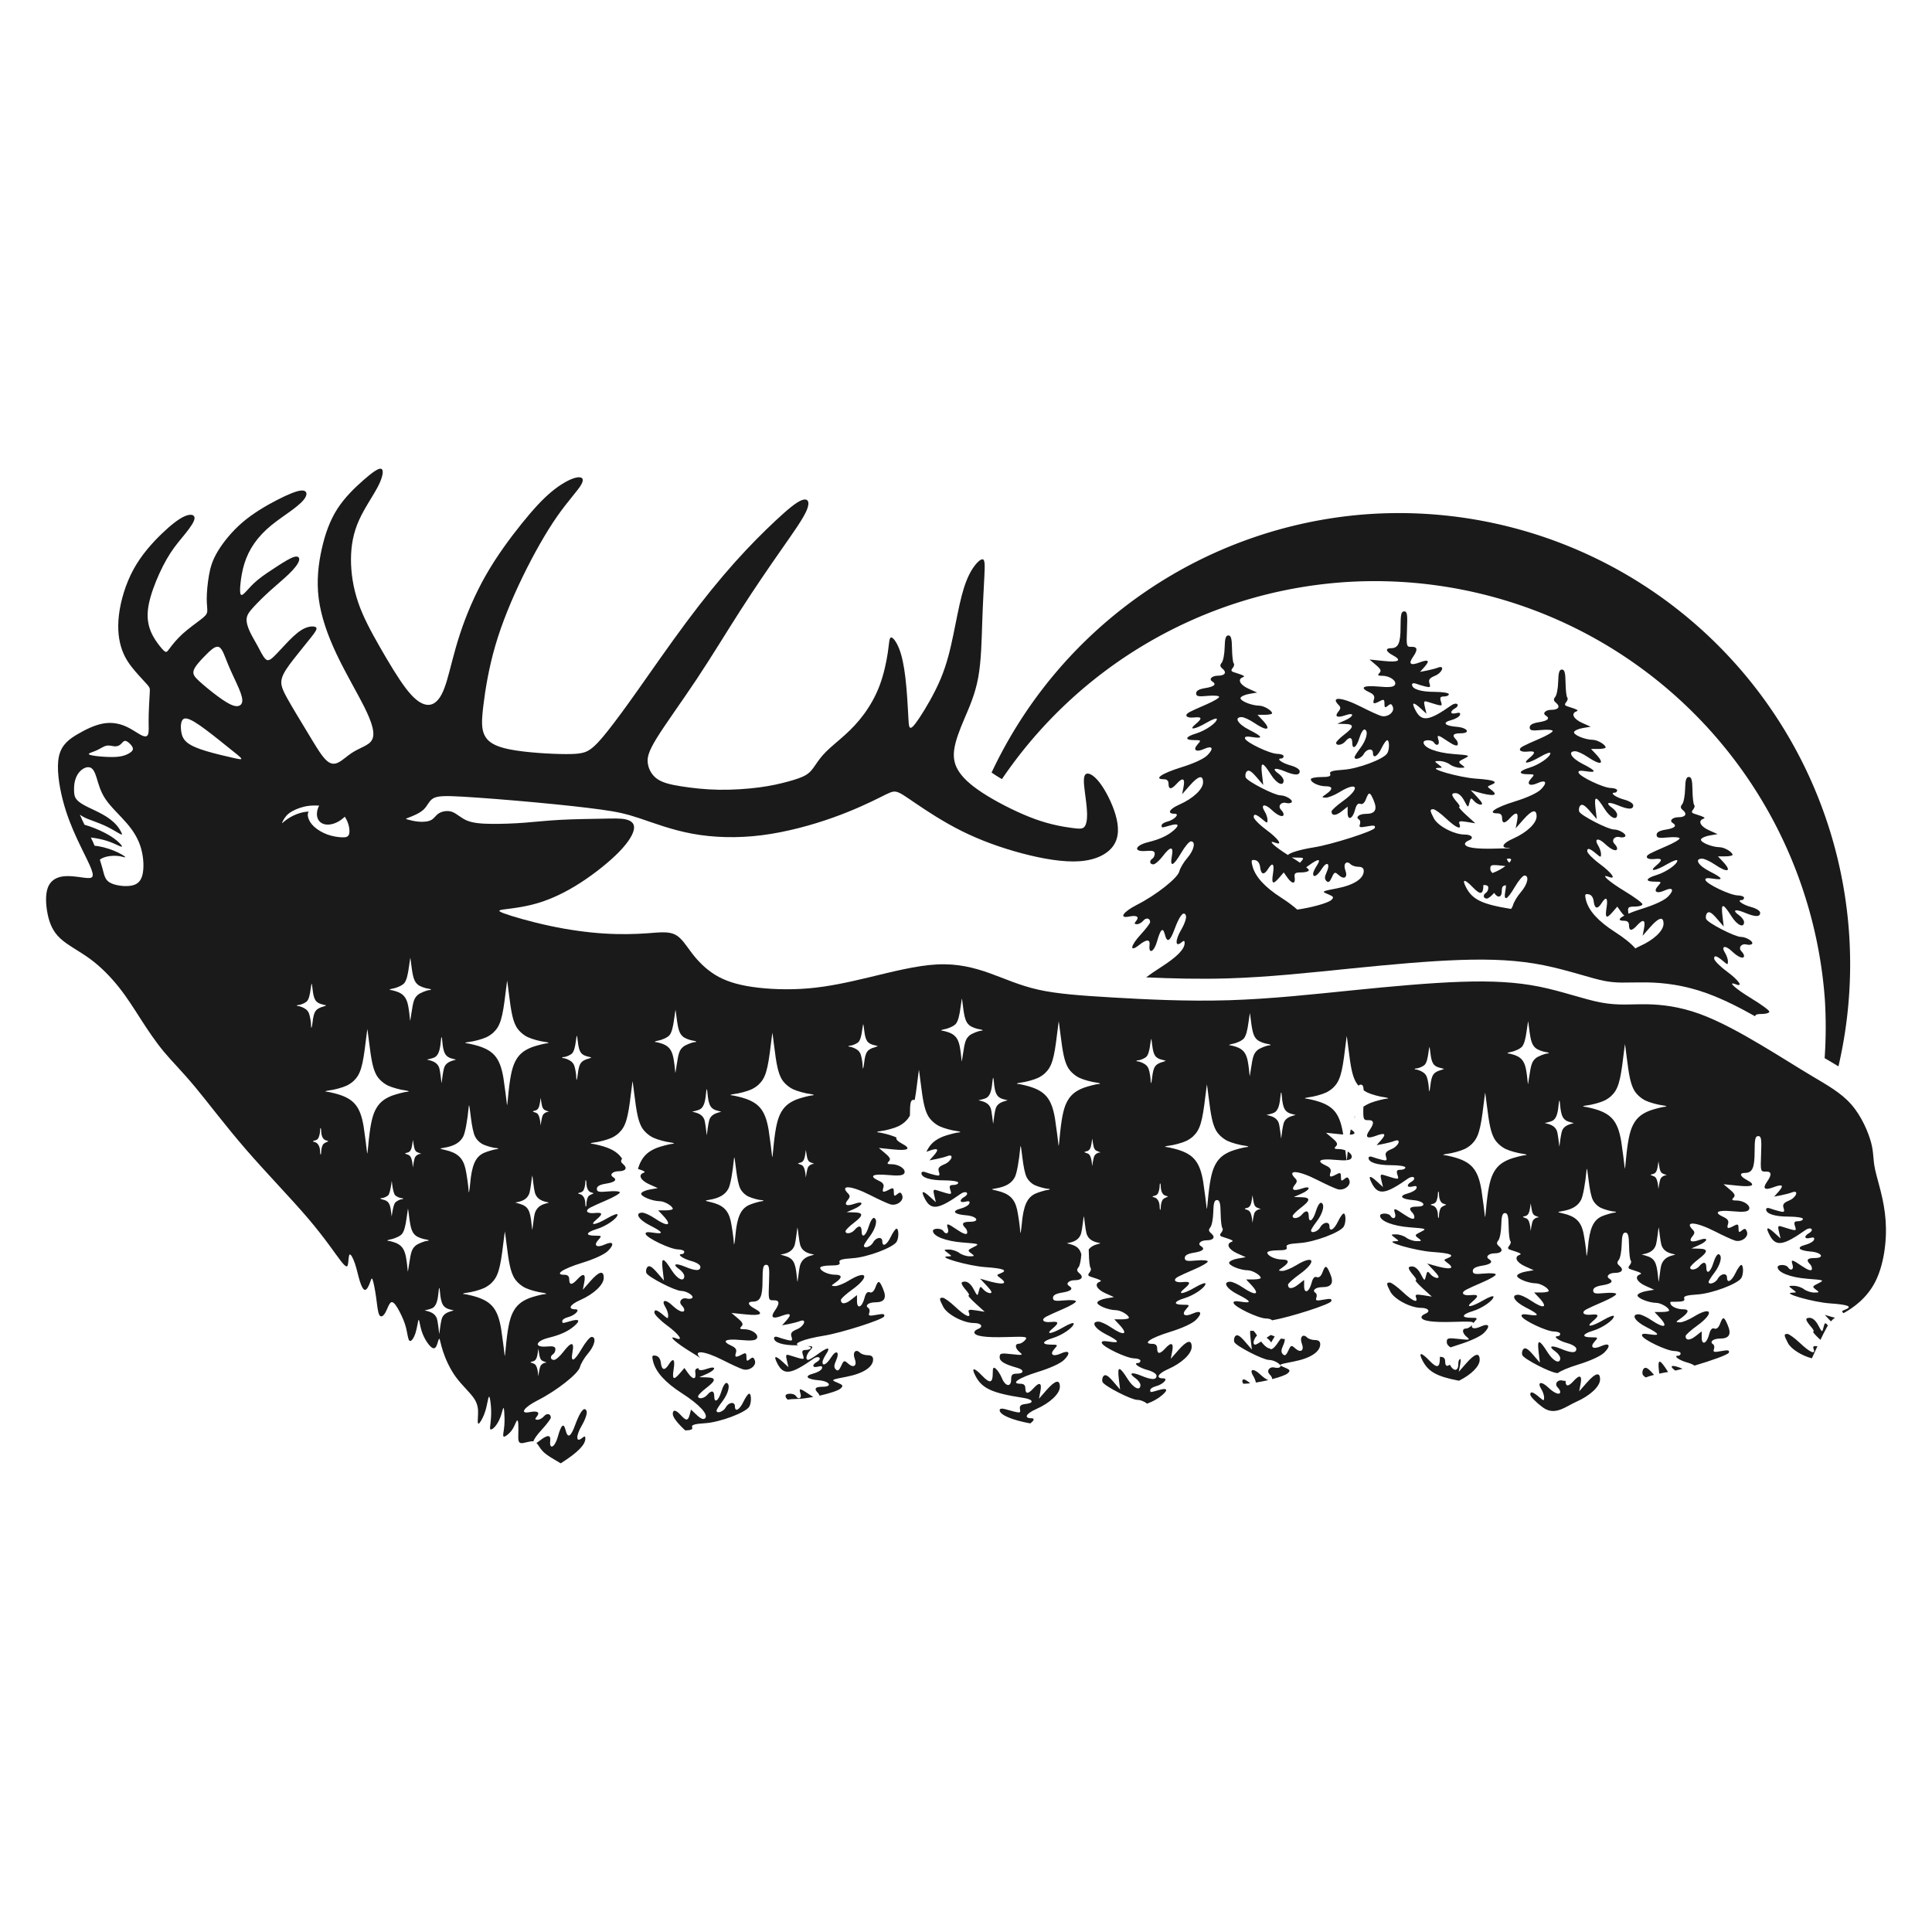<?xml version="1.0" encoding="UTF-8" standalone="no"?>
<svg
   xmlns:dc="http://purl.org/dc/elements/1.1/"
   xmlns:cc="http://creativecommons.org/ns#"
   xmlns:rdf="http://www.w3.org/1999/02/22-rdf-syntax-ns#"
   xmlns:svg="http://www.w3.org/2000/svg"
   xmlns="http://www.w3.org/2000/svg"
   id="svg8"
   version="1.1"
   viewBox="0 0 1000 1000"
   height="1000"
   width="1000">
  <defs
     id="defs2" />
  <g
     transform="translate(0,-122.52)"
     id="layer1">
    <path
       id="path852"
       d="m 197.034,365.107 c -1.572,-0.12 -4.826,2.35 -8.898,5.913 -4.343,3.8 -9.614,8.838 -13.492,14.848 -3.878,6.01 -6.357,12.989 -8.102,20.782 -1.745,7.794 -2.754,16.398 -1.591,25.549 1.163,9.151 4.498,18.842 9.228,28.845 4.73,10.003 10.855,20.315 14.499,27.642 3.644,7.327 4.809,11.671 4.538,14.502 -0.271,2.83 -1.977,4.147 -4.11,5.311 -2.133,1.164 -4.691,2.172 -7.134,3.801 -2.443,1.629 -4.767,3.875 -6.939,4.922 -2.172,1.047 -4.186,0.892 -6.669,-1.707 -2.483,-2.599 -5.428,-7.635 -9.072,-13.683 -3.644,-6.048 -7.987,-13.106 -10.624,-17.875 -2.636,-4.769 -3.566,-7.251 -2.829,-10.159 0.737,-2.908 3.141,-6.243 6.164,-10.119 3.023,-3.876 6.669,-8.296 8.995,-11.243 2.326,-2.946 3.334,-4.421 2.598,-5.157 -0.735,-0.736 -3.219,-0.736 -5.778,0.388 -2.559,1.124 -5.195,3.372 -8.065,6.281 -2.87,2.909 -5.969,6.473 -8.063,8.451 -2.094,1.978 -3.18,2.365 -4.422,1.084 -1.242,-1.281 -2.636,-4.223 -3.996,-6.746 -1.36,-2.523 -2.686,-4.623 -3.787,-6.934 -1.101,-2.311 -1.978,-4.834 -1.84,-6.89 0.138,-2.056 1.289,-3.648 3.426,-6.004 2.137,-2.356 5.264,-5.484 8.663,-8.553 3.399,-3.07 7.074,-6.086 9.842,-8.772 2.768,-2.686 4.634,-5.047 5.155,-6.718 0.521,-1.671 -0.303,-2.658 -2.331,-2.138 -2.028,0.52 -5.263,2.549 -8.8,4.825 -3.537,2.276 -7.373,4.799 -10.17,7.102 -2.797,2.303 -4.552,4.384 -5.922,5.864 -1.371,1.481 -2.356,2.358 -2.85,1.754 -0.494,-0.604 -0.495,-2.686 -0.193,-5.646 0.301,-2.96 0.905,-6.8 2.056,-10.473 1.151,-3.673 2.85,-7.184 5.153,-10.473 2.302,-3.289 5.21,-6.36 8.719,-9.237 3.508,-2.878 7.623,-5.565 10.94,-8.032 3.317,-2.467 5.839,-4.716 6.825,-6.634 0.986,-1.918 0.438,-3.51 -2.082,-3.373 -2.52,0.137 -7.019,2.001 -12.613,4.88 -5.594,2.879 -12.281,6.77 -17.875,11.54 -5.593,4.77 -10.088,10.419 -12.857,15.025 -2.769,4.606 -3.812,8.168 -4.552,12.336 -0.74,4.168 -1.177,8.937 -1.177,12.282 -1e-4,3.345 0.438,5.262 0.247,6.66 -0.191,1.398 -1.013,2.276 -3.401,4.115 -2.388,1.839 -6.331,4.63 -9.375,7.4 -3.044,2.769 -5.18,5.511 -6.441,7.183 -1.261,1.672 -1.646,2.274 -2.305,2.082 -0.659,-0.192 -1.589,-1.176 -2.987,-2.931 -1.398,-1.755 -3.262,-4.278 -4.578,-7.376 -1.316,-3.098 -2.085,-6.771 -1.619,-11.294 0.466,-4.523 2.168,-9.899 4.306,-15.134 2.138,-5.236 4.715,-10.336 7.374,-14.42 2.659,-4.084 5.402,-7.156 7.842,-10.198 2.439,-3.042 4.579,-6.058 4.634,-7.839 0.055,-1.781 -1.975,-2.33 -5.046,-1.014 -3.071,1.316 -7.182,4.495 -12.036,9.184 -4.853,4.689 -10.444,10.883 -14.529,18.368 -4.085,7.485 -6.662,16.257 -7.539,23.632 -0.877,7.375 -0.056,13.351 1.617,18.012 1.672,4.661 4.194,8.005 6.744,10.994 2.55,2.988 5.127,5.618 6.416,7.125 1.288,1.507 1.29,1.893 1.207,3.487 -0.082,1.594 -0.247,4.38 -0.384,7.232 -0.137,2.852 -0.248,5.757 -0.221,8.472 0.027,2.715 0.193,5.235 -0.328,6.497 -0.521,1.262 -1.726,1.261 -3.757,0.191 -2.031,-1.07 -4.879,-3.205 -8.209,-4.594 -3.33,-1.39 -7.14,-2.033 -11.333,-1.268 -4.193,0.765 -8.767,2.937 -13.071,5.457 -4.304,2.52 -8.336,5.389 -9.693,11.361 -1.357,5.972 -0.039,15.041 1.977,22.834 2.016,7.793 4.73,14.307 7.328,19.929 2.598,5.622 5.08,10.35 6.553,13.646 1.473,3.295 1.938,5.156 1.396,6.048 -0.542,0.892 -2.094,0.816 -4.964,0.428 -2.871,-0.388 -7.055,-1.087 -10.545,-0.544 -3.489,0.542 -6.28,2.326 -7.56,5.855 -1.28,3.529 -1.046,8.799 -0.077,13.569 0.969,4.769 2.675,9.034 6.553,12.641 3.878,3.606 9.924,6.552 15.506,10.661 5.582,4.109 10.7,9.382 14.964,14.771 4.265,5.389 7.677,10.895 11.322,16.556 3.645,5.661 7.521,11.474 11.922,16.756 4.401,5.282 9.326,10.03 16.174,18.27 6.849,8.24 15.621,19.976 26.258,32.257 10.637,12.282 23.138,25.111 32.02,35.528 8.882,10.417 14.147,18.422 17.053,22.15 2.907,3.728 3.455,3.181 3.729,1.484 0.274,-1.697 0.272,-4.555 0.875,-4.829 0.603,-0.274 1.81,2.031 2.743,4.827 0.932,2.796 1.59,6.085 2.412,8.772 0.823,2.687 1.809,4.771 2.796,4.715 0.987,-0.056 1.975,-2.25 2.577,-3.894 0.603,-1.644 0.823,-2.741 1.314,-1.391 0.491,1.35 1.254,5.156 1.791,8.995 0.537,3.84 0.848,7.716 1.663,9.228 0.815,1.512 2.133,0.659 3.217,-1.317 1.085,-1.976 1.94,-5.082 3.18,-5.276 1.24,-0.194 2.868,2.522 4.264,5.236 1.396,2.714 2.559,5.426 3.257,8.295 0.698,2.869 0.93,5.893 1.745,6.474 0.815,0.581 2.212,-1.279 3.103,-4.108 0.891,-2.829 1.277,-6.629 1.626,-6.746 0.349,-0.117 0.659,3.45 1.861,6.746 1.202,3.296 3.296,6.32 4.731,7.444 1.435,1.124 2.211,0.349 2.791,-1.084 0.581,-1.433 0.968,-3.531 1.317,-3.299 0.349,0.232 0.66,2.794 1.924,6.613 1.264,3.82 3.477,8.896 6.669,13.245 3.192,4.349 7.359,7.965 9.442,11.145 2.083,3.179 2.085,5.923 1.975,8.391 -0.11,2.468 -0.329,4.658 0.274,4.548 0.604,-0.11 2.03,-2.521 2.975,-5.001 0.945,-2.48 1.412,-5.031 1.782,-6.799 0.37,-1.768 0.644,-2.755 0.972,-1.77 0.328,0.985 0.713,3.95 0.796,6.623 0.082,2.673 -0.139,5.058 -0.344,6.799 -0.206,1.741 -0.397,2.838 0.002,3.099 0.399,0.26 1.385,-0.315 2.384,-1.479 1,-1.164 2.014,-2.922 2.726,-4.785 0.712,-1.863 1.124,-3.839 1.412,-4.524 0.288,-0.685 0.454,-0.082 0.591,1.633 0.137,1.715 0.246,4.535 0.068,6.934 -0.178,2.399 -0.644,4.373 -0.602,5.306 0.042,0.933 0.591,0.823 1.535,0.193 0.944,-0.63 2.29,-1.784 3.303,-3.387 1.014,-1.603 1.7,-3.662 2.166,-4.306 0.466,-0.644 0.713,0.125 0.81,1.675 0.096,1.55 0.041,3.877 0,5.92 -0.041,2.043 -0.07,3.797 1.505,3.934 1.481,0.128 4.361,-1.154 6.262,-0.912 0.478,-1.265 1.891,-3.348 4.189,-5.841 2.682,-2.91 4.876,-5.806 4.876,-6.437 0,-2.086 -2.086,-2.482 -3.582,-0.679 -0.81,0.975 -2.276,1.773 -3.259,1.773 -1.36,0 -1.47,-0.382 -0.461,-1.598 1.865,-2.247 0.469,-3.168 -3.578,-2.359 -5.505,1.101 -3.111,-2.454 4.122,-6.118 9.827,-4.978 21.026,-13.813 21.859,-17.244 0.408,-1.679 2.267,-4.813 4.134,-6.965 3.534,-4.074 4.512,-8.593 1.859,-8.593 -0.845,0 -3.102,2.68 -5.015,5.955 -4.068,6.966 -5.942,7.658 -4.841,1.787 1.005,-5.358 -0.679,-5.358 -4.766,0 -1.749,2.293 -3.92,4.169 -4.825,4.169 -1.907,0 -2.199,-1.9 -0.456,-2.978 0.655,-0.405 1.191,-1.55 1.191,-2.545 0,-1.366 -1.094,-1.714 -4.466,-1.419 -6.756,0.591 -5.995,-2.805 1.017,-4.536 6.05,-1.494 10.109,-3.367 13.276,-6.13 3.19,-2.782 2.495,-3.782 -1.777,-2.557 -4.722,1.354 -4.476,1.358 -4.476,-0.06 0,-0.643 1.318,-1.499 2.929,-1.903 3.664,-0.92 6.636,-4.075 3.838,-4.075 -4.142,0 -2.918,-2.392 2.436,-4.759 7.143,-3.158 12.236,-7.964 12.236,-11.543 -10e-6,-3.99 -2.418,-3.39 -6.9,1.712 l -3.924,4.466 0.742,-3.871 c 0.847,-4.412 -0.476,-4.957 -3.615,-1.489 -2.741,3.028 -4.169,3.028 -4.169,0 0,-1.62 -0.793,-2.382 -2.48,-2.382 -5.469,0 -0.96,-3.073 9.023,-6.148 6.5,-2.002 11.692,-4.397 13.548,-6.253 3.542,-3.542 2.645,-5.248 -1.714,-3.261 -4.092,1.865 -5.991,0.561 -3.382,-2.322 1.972,-2.179 1.909,-2.263 -1.707,-2.263 -5.149,0 -4.721,-1.717 0.844,-3.385 4.985,-1.494 10.88,-5.576 10.88,-7.535 0,-0.67 -2.373,0.173 -5.274,1.873 -6.15,3.604 -9.71,4.086 -5.743,0.777 3.598,-3.001 3.375,-3.892 -0.863,-3.447 -3.879,0.407 -5.24,-1.133 -2.412,-2.729 0.983,-0.554 4.868,-2.324 8.635,-3.934 3.767,-1.61 6.848,-3.415 6.848,-4.01 0,-0.595 -2.68,-0.824 -5.955,-0.509 -4.925,0.473 -5.955,0.24 -5.955,-1.352 0,-1.324 1.487,-2.16 4.764,-2.684 4.683,-0.749 5.943,-1.971 3.554,-3.447 -1.916,-1.184 -0.115,-2.966 2.996,-2.966 3.584,0 4.679,-1.669 2.356,-3.596 -1.286,-1.068 -1.439,-1.786 -0.586,-2.912 -2.344,-3.497 -5.923,-5.451 -11.703,-6.911 -1.749,-0.442 -3.476,-0.805 -3.838,-0.805 -1.359,0 -0.595,-0.479 1.035,-0.649 2.636,-0.276 7.056,-1.475 9.261,-2.515 1.163,-0.548 2.636,-1.546 3.517,-2.38 3.542,-3.349 4.749,-7.308 6.332,-20.757 0.392,-3.329 0.748,-6.086 0.789,-6.127 0.041,-0.041 0.416,2.744 0.835,6.19 1.266,10.402 2.112,14.284 3.803,17.481 1.145,2.165 3.592,4.425 6.064,5.599 2.134,1.014 6.449,2.198 9.095,2.498 1.526,0.173 2.237,0.659 0.965,0.661 -1.045,0 -6.218,1.338 -8.156,2.11 -4.3,1.713 -6.789,3.932 -8.593,7.665 -0.449,0.93 -0.846,1.997 -1.21,3.231 3.55,1.179 4.083,1.583 2.836,2.049 -2.878,1.075 -1.442,3.921 2.978,5.902 l 4.466,2.001 -4.073,0.696 c -2.241,0.382 -4.274,1.303 -4.52,2.047 -0.48,1.454 5.562,3.981 9.665,4.043 2.496,0.038 6.669,2.519 6.669,3.964 -1e-5,0.419 -1.701,0.763 -3.78,0.763 h -3.78 l 2.589,2.757 c 4.879,5.194 2.442,5.994 -4.301,1.412 -2.41,-1.638 -5.327,-2.978 -6.485,-2.978 -4.118,0 -2.017,3.579 3.848,6.551 7.027,3.561 7.56,4.741 1.71,3.792 -2.996,-0.486 -4.124,-0.269 -3.824,0.737 0.617,2.073 12.864,7.895 16.704,7.939 1.801,0.021 3.275,0.573 3.275,1.228 0,0.655 -0.567,1.191 -1.261,1.191 -2.797,0 0.469,2.398 4.885,3.587 2.762,0.744 4.713,1.99 4.713,3.01 -10e-6,2.227 -2.532,2.206 -7.963,-0.063 -5.023,-2.099 -6.757,-1.341 -2.982,1.303 1.434,1.005 2.608,2.6 2.608,3.545 0,3.301 -3.564,1.682 -6.485,-2.945 -4.4,-6.97 -5.5,-7.076 -4.72,-0.458 l 0.675,5.718 -3.594,-4.169 c -2.587,-3.002 -3.958,-3.809 -4.897,-2.88 -0.717,0.709 -0.98,2.134 -0.584,3.166 0.76,1.981 14.864,9.242 17.951,9.242 2.68,0 6.581,2.347 5.855,3.522 -0.346,0.561 -1.64,0.753 -2.875,0.43 -2.709,-0.708 -4.501,1.684 -2.65,3.536 0.729,0.729 1.324,1.753 1.324,2.277 0,1.929 -2.937,0.866 -6.174,-2.235 -3.604,-3.453 -5.947,-2.904 -3.606,0.844 0.794,1.271 1.442,3.206 1.442,4.299 0,1.781 -0.217,1.801 -2.084,0.198 -3.633,-3.12 -5.062,-3.589 -5.062,-1.663 0,1.001 2.948,3.996 6.551,6.658 6.203,4.583 8.768,8.25 4.666,6.676 -4.788,-1.838 -0.172,2.333 8.184,7.39 1.584,0.959 3.004,1.884 4.306,2.766 -4.019,-4.306 2.13,-3.778 11.766,1.14 4.404,2.248 9.107,4.393 10.452,4.769 3.33,0.93 7.104,-1.96 6.071,-4.65 -0.654,-1.704 -1.132,-1.819 -2.575,-0.621 -1.476,1.225 -1.773,1.04 -1.773,-1.1 0,-2.172 -0.356,-2.377 -2.303,-1.335 -3.258,1.744 -3.911,1.544 -3.119,-0.951 0.494,-1.556 -0.169,-2.575 -2.303,-3.547 -5.371,-2.447 -3.389,-3.745 4.58,-3.001 5.512,0.515 7.831,0.291 8.519,-0.821 1.231,-1.991 -2.5,-4.738 -6.434,-4.738 -2.334,0 -2.674,-0.315 -1.552,-1.438 1.123,-1.123 0.72,-2.048 -1.845,-4.22 l -3.285,-2.782 7.444,0.763 c 7.881,0.808 9.545,-0.325 4.466,-3.043 -3.485,-1.865 -3.883,-3.573 -0.833,-3.573 3.821,0 5.001,-2.588 5.001,-10.959 0,-6.559 0.354,-8.098 1.866,-8.098 1.566,0 1.806,1.483 1.489,9.23 -0.365,8.913 -0.285,9.226 2.303,9.135 3.161,-0.112 3.4,1.515 0.772,5.267 -2.497,3.564 -1.282,4.589 3.364,2.836 4.689,-1.77 5.539,-1.023 2.605,2.291 l -2.275,2.57 3.573,-0.693 c 1.965,-0.382 4.511,-1.057 5.657,-1.5 3.782,-1.463 2.307,2.64 -1.519,4.224 -2.827,1.171 -3.439,2.007 -2.845,3.88 0.656,2.068 0.355,2.287 -2.242,1.635 -1.649,-0.414 -3.851,-1.081 -4.894,-1.482 -1.043,-0.4 -1.898,-0.153 -1.898,0.549 0,2.318 4.503,3.743 11.831,3.743 0.281,0 0.518,0.021 0.791,0.026 -3.051,-0.884 2.689,-3.346 13.05,-4.999 9.148,-1.46 30.771,-8.374 31.318,-10.014 0.434,-1.304 -0.39,-1.474 -3.931,-0.81 -3.748,0.703 -4.366,0.541 -3.778,-0.991 0.387,-1.008 0.181,-2.156 -0.456,-2.55 -1.999,-1.235 0.066,-2.933 3.568,-2.933 4.763,0 6.045,-2.154 4.075,-6.848 -1.963,-4.679 -2.519,-4.786 -4.045,-0.772 -0.764,2.009 -1.793,2.863 -2.926,2.429 -1.213,-0.466 -2.044,0.474 -2.717,3.073 -1.238,4.776 -3.838,5.818 -3.838,1.538 v -3.164 l -3.119,2.452 c -3.003,2.362 -5.218,2.375 -5.218,0.03 0,-0.617 2.68,-3.048 5.955,-5.401 9.171,-6.588 7.678,-10.447 -1.787,-4.618 -2.62,1.614 -5.836,2.908 -7.146,2.878 -2.263,-0.054 -2.248,-0.15 0.298,-1.926 3.535,-2.466 3.392,-3.962 -0.377,-3.962 -3.539,0 -7.663,-1.946 -7.663,-3.615 0,-0.632 2.393,-1.149 5.32,-1.149 4.035,0 5.17,-0.396 4.692,-1.642 -0.484,-1.261 1.117,-1.758 6.886,-2.138 7.505,-0.494 20.716,-5.442 22.648,-8.481 1.217,-1.915 1.2,-6.795 -0.023,-6.795 -0.534,0 -1.863,1.876 -2.957,4.169 -2.041,4.28 -4.408,5.559 -4.408,2.382 0,-2.598 -3.274,-2.188 -4.764,0.596 -1.174,2.194 -4.764,3.4 -4.764,1.6 0,-0.429 1.34,-2.536 2.978,-4.683 3.235,-4.241 4.336,-8.888 2.282,-9.623 -0.71,-0.254 -1.938,1.698 -2.729,4.336 -1.51,5.039 -3.722,6.475 -3.722,2.415 0,-2.826 -1.513,-3.078 -3.573,-0.596 -1.612,1.942 -4.764,2.43 -4.764,0.737 0,-0.577 1.876,-2.48 4.169,-4.229 5.189,-3.958 5.268,-5.414 0.298,-5.539 l -3.871,-0.095 3.871,-1.693 c 4.964,-2.171 5.159,-4.394 0.235,-2.677 -4.237,1.477 -5.692,0.641 -3.494,-2.008 1.173,-1.413 1.214,-2.201 0.17,-3.245 -4.683,-4.684 1.566,-4.246 11.457,0.803 4.404,2.248 9.107,4.393 10.452,4.769 3.33,0.93 7.106,-1.958 6.074,-4.648 -0.654,-1.704 -1.132,-1.821 -2.575,-0.623 -1.476,1.225 -1.773,1.042 -1.773,-1.098 0,-2.172 -0.358,-2.379 -2.305,-1.338 -3.258,1.744 -3.911,1.546 -3.119,-0.949 0.494,-1.556 -0.166,-2.575 -2.301,-3.547 -5.371,-2.447 -3.389,-3.745 4.58,-3.001 5.512,0.515 7.831,0.291 8.519,-0.821 1.231,-1.991 -2.502,-4.741 -6.437,-4.741 -2.334,0 -2.672,-0.315 -1.549,-1.438 1.123,-1.123 0.717,-2.045 -1.847,-4.217 l -3.282,-2.782 7.444,0.763 c 7.881,0.808 9.545,-0.327 4.466,-3.045 -2.363,-1.265 -3.304,-2.455 -2.717,-3.092 -1.589,-0.729 -3.416,-1.343 -5.56,-1.884 -1.749,-0.442 -3.476,-0.803 -3.838,-0.803 -1.359,0 -0.595,-0.479 1.035,-0.649 2.636,-0.276 7.056,-1.477 9.261,-2.517 1.163,-0.548 2.636,-1.544 3.517,-2.377 0.986,-0.932 1.786,-1.922 2.468,-3.14 2e-5,-0.025 0.002,-0.043 0.002,-0.068 0,-6.559 0.354,-8.1 1.866,-8.1 0.237,0 0.44,0.041 0.619,0.126 0.471,-2.543 0.91,-5.609 1.377,-9.575 0.392,-3.329 0.745,-6.086 0.786,-6.127 0.041,-0.041 0.418,2.744 0.837,6.19 1.266,10.402 2.112,14.281 3.803,17.479 1.145,2.165 3.592,4.425 6.064,5.599 2.134,1.013 6.449,2.201 9.095,2.501 1.526,0.173 2.235,0.657 0.963,0.658 -1.045,0 -6.216,1.341 -8.153,2.112 -4.3,1.713 -6.791,3.932 -8.595,7.665 -0.038,0.079 -0.072,0.172 -0.109,0.254 0.388,-0.119 0.783,-0.243 1.238,-0.414 4.689,-1.77 5.541,-1.023 2.608,2.291 l -2.275,2.57 3.573,-0.693 c 1.965,-0.382 4.511,-1.057 5.657,-1.5 3.782,-1.463 2.307,2.642 -1.519,4.227 -2.828,1.171 -3.442,2.005 -2.847,3.878 0.656,2.068 0.357,2.287 -2.24,1.635 -1.649,-0.414 -3.853,-1.079 -4.897,-1.479 -1.043,-0.4 -1.896,-0.155 -1.896,0.547 0,2.318 4.503,3.743 11.831,3.743 4.022,0 7.225,0.528 7.225,1.191 0,0.655 -1.109,1.191 -2.463,1.191 -1.976,0 -2.303,0.505 -1.652,2.557 0.857,2.701 1.035,2.696 -6.965,0.188 -1.84,-0.577 -2.029,-0.183 -1.321,2.759 l 0.826,3.429 -2.924,-2.68 c -3.983,-3.649 -4.973,-3.364 -2.815,0.81 3.222,6.232 6.976,5.716 18.745,-2.573 1.115,-0.785 2.451,-1.003 2.968,-0.486 0.517,0.517 0.011,1.462 -1.135,2.101 -2.906,1.626 -2.59,3.338 0.468,2.538 1.798,-0.47 2.384,-0.193 2.003,0.949 -0.296,0.888 -2.316,2.075 -4.49,2.638 -4.875,1.263 -3.489,2.963 2.831,3.473 5.69,0.46 7.397,3.354 1.977,3.354 -3.845,0 -4.574,1.004 -2.347,3.231 0.729,0.729 1.121,1.941 0.87,2.694 -0.289,0.868 -2.099,0.252 -4.952,-1.684 -5.414,-3.674 -5.96,-3.747 -4.983,-0.668 0.772,2.433 -1.051,3.345 -2.382,1.191 -0.948,-1.534 -5.36,-1.557 -5.36,-0.028 0,2.723 6.656,5.318 15.355,5.985 8.775,0.673 8.953,0.749 5.681,2.373 -3.134,1.555 -3.225,1.788 -1.261,3.224 1.945,1.422 1.874,1.547 -0.861,1.547 -1.638,0 -4.018,-0.788 -5.29,-1.749 -1.272,-0.962 -3.65,-1.747 -5.287,-1.747 -2.874,0 -2.899,0.059 -0.668,1.747 2.289,1.731 2.289,1.75 0,1.805 -6.071,0.146 10.722,4.944 19.426,5.55 9.605,0.669 11.936,1.659 7.742,3.285 -1.985,0.77 -1.985,0.881 0,2.342 4.45,3.277 1.305,3.79 -7.444,1.214 l -2.978,-0.877 3.496,3.743 c 2.523,2.699 2.979,3.743 1.635,3.743 -1.025,0 -2.59,-0.875 -3.478,-1.945 -1.46,-1.759 -1.679,-1.674 -2.31,0.893 -0.683,2.783 -0.736,2.762 -2.731,-1.033 -1.277,-2.431 -2.936,-3.871 -4.457,-3.871 -2.54,0 -2.298,1.148 1.063,5.062 0.985,1.146 1.35,2.084 0.812,2.084 -0.538,0 1.119,1.906 3.685,4.236 l 4.666,4.236 -4.45,-0.714 c -3.69,-0.592 -4.328,-0.4 -3.743,1.124 1.244,3.241 -1.785,1.973 -6.986,-2.926 -2.782,-2.62 -5.731,-4.764 -6.553,-4.764 -1.911,0 -1.878,0.566 0.261,4.701 2.053,3.97 10.433,8.4 15.89,8.4 3.918,0 5.155,1.935 2.008,3.143 -0.983,0.377 -1.787,1.127 -1.787,1.668 0,1.974 5.611,2.8 16.628,2.445 10.237,-0.33 11.122,-0.187 9.679,1.552 -0.873,1.052 -2.326,1.912 -3.229,1.912 -2.288,0 -2.047,2.383 0.444,4.413 1.845,1.503 1.366,1.616 -4.169,0.984 -5.613,-0.641 -6.253,-0.482 -6.253,1.563 0,2.168 2.431,3.629 9.23,5.546 3.605,1.016 3.409,2.978 -0.298,2.978 -2.382,0 -2.978,0.596 -2.978,2.978 0,4.124 -2.952,3.778 -4.748,-0.556 -0.805,-1.943 -2.21,-4.154 -3.122,-4.911 -1.356,-1.125 -1.659,-0.71 -1.659,2.273 0,5.097 -1.47,5.469 -5.401,1.365 -4.306,-4.494 -5.893,-4.522 -3.587,-0.063 3.403,6.581 8.515,8.942 24.769,11.438 5.22,0.802 5.908,2.635 1.191,3.178 -2.45,0.282 -3.179,0.94 -2.891,2.612 0.4,2.322 0.476,2.321 -7.828,0.016 -1.599,-0.444 -2.68,-0.216 -2.68,0.561 0,2.536 6.775,5.195 15.807,6.851 1.814,-1.218 2.585,-2.654 0.693,-2.654 -4.142,0 -2.918,-2.392 2.436,-4.759 7.143,-3.158 12.238,-7.964 12.238,-11.543 0,-3.99 -2.42,-3.39 -6.902,1.712 l -3.924,4.466 0.742,-3.871 c 0.847,-4.412 -0.474,-4.957 -3.613,-1.489 -2.741,3.028 -4.169,3.028 -4.169,0 0,-1.62 -0.795,-2.382 -2.482,-2.382 -5.469,0 -0.96,-3.073 9.023,-6.148 6.499,-2.002 11.692,-4.399 13.548,-6.255 3.542,-3.542 2.645,-5.245 -1.714,-3.259 -4.092,1.865 -5.991,0.562 -3.382,-2.322 1.972,-2.179 1.909,-2.263 -1.707,-2.263 -5.149,0 -4.721,-1.717 0.844,-3.385 4.985,-1.494 10.882,-5.576 10.882,-7.535 0,-0.67 -2.375,0.173 -5.276,1.873 -6.15,3.604 -9.708,4.086 -5.741,0.777 3.598,-3.001 3.373,-3.894 -0.865,-3.45 -3.879,0.407 -5.238,-1.131 -2.41,-2.726 0.983,-0.554 4.868,-2.326 8.635,-3.936 3.767,-1.61 6.848,-3.413 6.848,-4.008 0,-0.595 -2.68,-0.824 -5.955,-0.509 -4.925,0.473 -5.955,0.24 -5.955,-1.352 0,-1.324 1.487,-2.163 4.764,-2.687 4.683,-0.749 5.941,-1.969 3.552,-3.445 -1.916,-1.184 -0.113,-2.966 2.998,-2.966 3.584,0 4.676,-1.669 2.354,-3.596 -1.367,-1.134 -1.469,-1.872 -0.428,-3.126 0.665,-0.802 1.25,-3.699 1.433,-6.739 -0.874,-2.967 -2.364,-4.193 -5.397,-5.071 l -2.147,-0.621 1.103,-0.202 c 3.488,-0.642 5.542,-2.22 6.327,-4.864 0.239,-0.805 0.635,-3.171 0.882,-5.257 0.247,-2.086 0.489,-3.751 0.537,-3.703 0.048,0.048 0.279,1.754 0.514,3.792 0.235,2.038 0.617,4.36 0.847,5.162 0.756,2.633 2.794,4.206 6.32,4.878 0.606,0.115 0.977,0.248 0.826,0.293 -0.152,0.045 -0.959,0.272 -1.796,0.505 -1.865,0.518 -3.248,1.375 -4.208,2.624 0.029,0.621 0.068,1.161 0.079,1.933 0.056,3.767 0.452,7.202 0.882,7.632 0.43,0.43 0.19,1.497 -0.533,2.368 -0.993,1.196 -0.843,1.733 0.607,2.194 5.369,1.704 6.049,2.092 4.601,2.633 -2.878,1.075 -1.442,3.918 2.978,5.899 l 4.466,2.003 -4.075,0.693 c -2.241,0.382 -4.274,1.303 -4.52,2.047 -0.48,1.454 5.562,3.983 9.665,4.045 2.496,0.038 6.672,2.519 6.672,3.964 0,0.419 -1.703,0.763 -3.782,0.763 h -3.78 l 2.589,2.757 c 4.879,5.194 2.442,5.994 -4.301,1.412 -2.41,-1.638 -5.327,-2.978 -6.485,-2.978 -4.118,0 -2.014,3.579 3.85,6.551 7.027,3.561 7.557,4.739 1.707,3.789 -2.996,-0.486 -4.124,-0.269 -3.824,0.737 0.617,2.073 12.867,7.895 16.707,7.939 1.801,0.021 3.275,0.576 3.275,1.231 0,0.655 -0.569,1.191 -1.263,1.191 -2.797,0 0.469,2.398 4.885,3.587 2.762,0.744 4.715,1.988 4.715,3.008 0,2.227 -2.534,2.209 -7.965,-0.06 -5.023,-2.099 -6.757,-1.344 -2.982,1.3 1.434,1.005 2.61,2.602 2.61,3.547 0,3.301 -3.567,1.682 -6.488,-2.945 -4.4,-6.97 -5.5,-7.078 -4.72,-0.461 l 0.675,5.72 -3.594,-4.169 c -2.587,-3.002 -3.958,-3.809 -4.897,-2.88 -0.717,0.709 -0.98,2.134 -0.584,3.166 0.76,1.981 14.864,9.242 17.951,9.242 1.716,0 3.922,0.96 5.104,1.961 3.244,-1.205 5.78,-2.647 7.897,-4.494 3.19,-2.782 2.493,-3.782 -1.78,-2.557 -4.722,1.354 -4.473,1.358 -4.473,-0.06 0,-0.643 1.318,-1.499 2.929,-1.903 3.664,-0.92 6.636,-4.075 3.838,-4.075 -4.142,0 -2.918,-2.392 2.436,-4.759 7.143,-3.158 12.236,-7.964 12.236,-11.543 0,-3.99 -2.42,-3.39 -6.902,1.712 l -3.924,4.466 0.744,-3.871 c 0.847,-4.412 -0.476,-4.957 -3.615,-1.489 -2.741,3.028 -4.169,3.028 -4.169,0 0,-1.62 -0.795,-2.382 -2.482,-2.382 -5.469,0 -0.96,-3.073 9.023,-6.148 6.5,-2.002 11.692,-4.397 13.548,-6.253 3.542,-3.542 2.645,-5.248 -1.714,-3.261 -4.092,1.865 -5.989,0.561 -3.38,-2.322 1.972,-2.179 1.907,-2.263 -1.71,-2.263 -5.149,0 -4.721,-1.717 0.844,-3.385 4.985,-1.494 10.882,-5.576 10.882,-7.535 0,-0.67 -2.375,0.173 -5.276,1.873 -6.15,3.604 -9.708,4.086 -5.741,0.777 3.598,-3.001 3.373,-3.892 -0.865,-3.447 -3.879,0.407 -5.238,-1.133 -2.41,-2.729 0.983,-0.554 4.868,-2.324 8.635,-3.934 3.767,-1.61 6.848,-3.415 6.848,-4.01 0,-0.595 -2.68,-0.824 -5.955,-0.509 -4.925,0.473 -5.955,0.24 -5.955,-1.352 0,-1.324 1.487,-2.16 4.764,-2.684 4.683,-0.749 5.941,-1.971 3.552,-3.447 -1.916,-1.184 -0.113,-2.966 2.998,-2.966 3.584,0 4.676,-1.669 2.354,-3.596 -1.367,-1.134 -1.467,-1.87 -0.426,-3.124 0.749,-0.903 1.425,-4.449 1.503,-7.881 0.106,-4.69 0.586,-6.241 1.928,-6.241 1.369,0 1.809,1.601 1.887,6.851 0.056,3.767 0.454,7.202 0.884,7.632 0.43,0.43 0.19,1.494 -0.533,2.366 -0.993,1.196 -0.845,1.733 0.605,2.194 5.369,1.704 6.049,2.092 4.601,2.633 -2.878,1.075 -1.442,3.921 2.978,5.902 l 4.466,2.001 -4.076,0.696 c -2.241,0.382 -4.274,1.303 -4.52,2.047 -0.48,1.454 5.562,3.981 9.665,4.043 2.496,0.038 6.672,2.519 6.672,3.964 0,0.419 -1.703,0.763 -3.782,0.763 h -3.78 l 2.589,2.757 c 4.879,5.194 2.444,5.994 -4.299,1.412 -2.41,-1.638 -5.33,-2.978 -6.488,-2.978 -4.118,0 -2.014,3.579 3.85,6.551 7.027,3.561 7.557,4.741 1.707,3.792 -2.996,-0.486 -4.121,-0.269 -3.822,0.737 0.617,2.073 12.864,7.895 16.704,7.939 1.546,0.018 2.843,0.428 3.182,0.958 9.474,-1.662 30.118,-8.29 30.652,-9.893 0.434,-1.304 -0.39,-1.474 -3.931,-0.81 -3.748,0.703 -4.368,0.541 -3.78,-0.991 0.387,-1.008 0.184,-2.153 -0.454,-2.547 -1.999,-1.235 0.066,-2.933 3.568,-2.933 4.763,0 6.045,-2.154 4.075,-6.848 -1.963,-4.679 -2.519,-4.786 -4.045,-0.772 -0.764,2.009 -1.793,2.861 -2.926,2.426 -1.213,-0.466 -2.046,0.474 -2.719,3.073 -1.238,4.776 -3.838,5.818 -3.838,1.538 v -3.164 l -3.117,2.452 c -3.003,2.362 -5.22,2.377 -5.22,0.033 0,-0.617 2.68,-3.048 5.955,-5.401 9.171,-6.588 7.678,-10.449 -1.787,-4.62 -2.62,1.614 -5.836,2.908 -7.146,2.878 -2.263,-0.053 -2.248,-0.15 0.298,-1.926 3.535,-2.466 3.394,-3.959 -0.375,-3.959 -3.539,0 -7.665,-1.946 -7.665,-3.615 0,-0.632 2.395,-1.149 5.322,-1.149 4.035,-2e-5 5.17,-0.399 4.692,-1.645 -0.484,-1.261 1.117,-1.758 6.886,-2.138 7.505,-0.494 20.716,-5.44 22.648,-8.479 1.217,-1.915 1.2,-6.795 -0.023,-6.795 -0.534,-1e-5 -1.863,1.876 -2.957,4.169 -2.041,4.28 -4.41,5.559 -4.41,2.382 0,-2.598 -3.274,-2.189 -4.764,0.596 -1.174,2.194 -4.764,3.4 -4.764,1.6 0,-0.429 1.34,-2.538 2.978,-4.685 3.235,-4.241 4.338,-8.885 2.284,-9.621 -0.71,-0.254 -1.938,1.695 -2.729,4.334 -1.51,5.039 -3.724,6.477 -3.724,2.417 0,-2.826 -1.513,-3.078 -3.573,-0.596 -1.612,1.942 -4.764,2.428 -4.764,0.735 0,-0.577 1.876,-2.48 4.169,-4.229 5.189,-3.958 5.268,-5.412 0.298,-5.536 l -3.871,-0.098 3.871,-1.693 c 4.964,-2.171 5.161,-4.394 0.237,-2.677 -4.237,1.477 -5.692,0.641 -3.494,-2.008 1.173,-1.413 1.214,-2.201 0.17,-3.245 -4.683,-4.684 1.566,-4.246 11.457,0.803 4.404,2.248 9.107,4.395 10.452,4.771 3.33,0.93 7.106,-1.96 6.074,-4.65 -0.654,-1.704 -1.134,-1.819 -2.577,-0.621 -1.476,1.225 -1.773,1.04 -1.773,-1.1 0,-2.172 -0.356,-2.377 -2.303,-1.335 -3.258,1.744 -3.911,1.544 -3.119,-0.951 0.494,-1.556 -0.166,-2.575 -2.301,-3.547 -5.371,-2.447 -3.389,-3.745 4.58,-3.001 2.743,0.256 4.694,0.328 6.048,0.2 -0.008,-0.027 -0.021,-0.046 -0.021,-0.088 0,-0.28 -0.273,-2.495 -0.596,-5.001 -1.018,-0.402 -2.165,-0.67 -3.35,-0.67 -2.334,-10e-6 -2.672,-0.315 -1.549,-1.438 1.123,-1.123 0.717,-2.048 -1.847,-4.22 l -3.285,-2.782 7.444,0.763 c 0.537,0.055 0.973,0.079 1.452,0.116 -0.021,-0.132 -0.074,-0.558 -0.091,-0.658 -1.807,-10.692 -5.277,-14.604 -15.167,-17.102 -1.749,-0.442 -3.476,-0.805 -3.838,-0.805 -1.359,0 -0.595,-0.479 1.035,-0.649 2.636,-0.276 7.056,-1.475 9.261,-2.515 1.163,-0.548 2.636,-1.546 3.517,-2.38 3.542,-3.349 4.749,-7.308 6.332,-20.757 0.392,-3.329 0.745,-6.086 0.786,-6.127 0.041,-0.041 0.418,2.744 0.837,6.19 1.266,10.402 2.11,14.284 3.801,17.481 0.373,0.705 0.893,1.416 1.498,2.101 0.27,-0.392 0.615,-0.568 1.079,-0.568 0.983,0 1.442,0.588 1.57,2.936 0.623,0.437 1.27,0.822 1.919,1.131 2.134,1.014 6.449,2.198 9.095,2.498 1.526,0.173 2.235,0.66 0.963,0.661 -1.045,0 -6.216,1.338 -8.153,2.11 -1.542,0.614 -2.845,1.298 -3.973,2.089 -0.222,6.433 0.053,7.023 2.368,6.941 3.161,-0.112 3.4,1.515 0.772,5.267 -2.496,3.564 -1.282,4.587 3.364,2.833 4.689,-1.77 5.541,-1.021 2.608,2.294 l -2.277,2.57 3.573,-0.693 c 1.965,-0.382 4.511,-1.057 5.657,-1.5 3.782,-1.463 2.307,2.64 -1.519,4.224 -2.827,1.171 -3.439,2.007 -2.845,3.88 0.656,2.068 0.357,2.285 -2.24,1.633 -1.649,-0.414 -3.853,-1.079 -4.897,-1.479 -1.043,-0.4 -1.898,-0.153 -1.898,0.549 0,2.318 4.505,3.743 11.833,3.743 4.022,-2e-5 7.223,0.528 7.223,1.191 0,0.655 -1.107,1.191 -2.461,1.191 -1.976,0 -2.303,0.505 -1.652,2.556 0.857,2.701 1.035,2.694 -6.965,0.186 -1.84,-0.577 -2.029,-0.183 -1.321,2.759 l 0.826,3.431 -2.924,-2.68 c -3.983,-3.649 -4.973,-3.366 -2.815,0.807 3.222,6.232 6.976,5.718 18.745,-2.57 1.115,-0.785 2.451,-1.006 2.968,-0.489 0.517,0.517 0.011,1.462 -1.135,2.101 -2.906,1.626 -2.59,3.338 0.468,2.538 1.798,-0.47 2.384,-0.193 2.003,0.949 -0.296,0.888 -2.316,2.077 -4.49,2.64 -4.875,1.263 -3.489,2.96 2.831,3.471 5.69,0.46 7.397,3.357 1.977,3.357 -3.845,0 -4.574,1.002 -2.347,3.229 0.729,0.729 1.121,1.941 0.87,2.694 -0.289,0.868 -2.099,0.255 -4.952,-1.682 -5.414,-3.674 -5.962,-3.747 -4.985,-0.668 0.772,2.433 -1.051,3.345 -2.382,1.191 -0.948,-1.534 -5.36,-1.557 -5.36,-0.028 0,2.723 6.658,5.318 15.358,5.985 8.775,0.673 8.953,0.747 5.681,2.37 -3.134,1.555 -3.225,1.788 -1.261,3.224 1.945,1.422 1.874,1.549 -0.861,1.549 -1.638,0 -4.018,-0.788 -5.29,-1.749 -1.272,-0.962 -3.652,-1.749 -5.29,-1.749 -2.874,0 -2.897,0.061 -0.665,1.749 2.289,1.731 2.289,1.75 0,1.805 -6.071,0.146 10.719,4.944 19.424,5.55 9.605,0.669 11.936,1.656 7.742,3.282 -1.985,0.77 -1.985,0.883 0,2.345 4.45,3.277 1.305,3.788 -7.444,1.212 l -2.978,-0.875 3.499,3.743 c 2.523,2.699 2.979,3.743 1.635,3.743 -1.025,0 -2.59,-0.875 -3.478,-1.945 -1.46,-1.759 -1.679,-1.674 -2.31,0.893 -0.683,2.783 -0.736,2.762 -2.731,-1.033 -1.277,-2.431 -2.936,-3.871 -4.457,-3.871 -2.54,-2e-5 -2.298,1.148 1.063,5.062 0.985,1.146 1.35,2.084 0.812,2.084 -0.538,0 1.119,1.906 3.685,4.236 l 4.664,4.236 -4.448,-0.714 c -3.69,-0.592 -4.328,-0.4 -3.743,1.124 1.244,3.241 -1.785,1.973 -6.986,-2.926 -2.782,-2.62 -5.731,-4.764 -6.553,-4.764 -1.911,0 -1.88,0.566 0.258,4.701 2.053,3.97 10.435,8.4 15.893,8.4 3.918,0 5.152,1.933 2.005,3.14 -0.983,0.377 -1.787,1.129 -1.787,1.67 0,1.974 5.611,2.797 16.628,2.443 8.172,-0.263 10.379,-0.222 10.205,0.689 0.138,-0.183 0.244,-0.355 0.423,-0.554 1.972,-2.179 1.909,-2.263 -1.707,-2.263 -5.149,0 -4.721,-1.715 0.844,-3.382 4.985,-1.494 10.88,-5.576 10.88,-7.535 0,-0.67 -2.373,0.173 -5.273,1.873 -6.15,3.604 -9.71,4.084 -5.743,0.775 3.598,-3.001 3.375,-3.892 -0.863,-3.447 -3.879,0.407 -5.24,-1.131 -2.412,-2.726 0.983,-0.554 4.868,-2.326 8.635,-3.936 3.767,-1.61 6.848,-3.413 6.848,-4.008 0,-0.595 -2.68,-0.824 -5.955,-0.509 -4.925,0.473 -5.955,0.24 -5.955,-1.352 0,-1.324 1.487,-2.163 4.764,-2.687 4.683,-0.749 5.943,-1.971 3.554,-3.447 -1.916,-1.184 -0.115,-2.966 2.996,-2.966 3.584,0 4.679,-1.669 2.356,-3.596 -1.367,-1.134 -1.469,-1.87 -0.428,-3.124 0.749,-0.903 1.427,-4.449 1.505,-7.881 0.106,-4.69 0.583,-6.241 1.926,-6.241 1.369,0 1.812,1.601 1.889,6.851 0.056,3.768 0.452,7.202 0.882,7.632 0.43,0.43 0.19,1.494 -0.533,2.366 -0.993,1.196 -0.843,1.733 0.607,2.194 5.369,1.704 6.047,2.095 4.599,2.636 -2.878,1.075 -1.442,3.918 2.978,5.899 l 4.466,2.001 -4.073,0.696 c -2.241,0.382 -4.274,1.303 -4.52,2.047 -0.48,1.454 5.562,3.983 9.665,4.045 2.496,0.038 6.669,2.519 6.669,3.964 0,0.419 -1.701,0.761 -3.78,0.761 h -3.78 l 2.589,2.757 c 4.879,5.194 2.442,5.994 -4.301,1.412 -2.41,-1.638 -5.327,-2.978 -6.485,-2.978 -4.118,0 -2.017,3.579 3.848,6.551 7.027,3.561 7.56,4.741 1.71,3.792 -2.996,-0.486 -4.124,-0.269 -3.824,0.737 0.617,2.073 12.864,7.895 16.704,7.939 1.801,0.021 3.275,0.573 3.275,1.228 0,0.655 -0.567,1.191 -1.261,1.191 -2.797,0 0.469,2.398 4.885,3.587 2.762,0.744 4.713,1.99 4.713,3.01 0,2.227 -2.532,2.209 -7.963,-0.06 -5.023,-2.099 -6.757,-1.344 -2.982,1.3 1.434,1.005 2.608,2.6 2.608,3.545 0,3.301 -3.564,1.682 -6.485,-2.945 -4.4,-6.97 -5.5,-7.076 -4.72,-0.458 l 0.675,5.718 -3.594,-4.169 c -2.587,-3.002 -3.958,-3.806 -4.897,-2.878 -0.717,0.709 -0.98,2.134 -0.584,3.166 0.76,1.981 14.864,9.24 17.951,9.24 0.13,0 0.274,0.031 0.409,0.042 1.551,-1.171 5.277,-2.793 10.559,-4.42 6.5,-2.002 11.692,-4.399 13.548,-6.255 3.542,-3.542 2.645,-5.245 -1.714,-3.259 -4.092,1.865 -5.991,0.561 -3.382,-2.322 1.972,-2.179 1.909,-2.263 -1.707,-2.263 -5.149,0 -4.721,-1.717 0.844,-3.385 4.985,-1.494 10.88,-5.576 10.88,-7.535 0,-0.67 -2.373,0.173 -5.274,1.873 -6.15,3.604 -9.71,4.086 -5.743,0.777 3.598,-3.001 3.375,-3.894 -0.863,-3.45 -3.879,0.407 -5.24,-1.131 -2.412,-2.726 0.983,-0.554 4.868,-2.326 8.635,-3.936 3.767,-1.61 6.848,-3.413 6.848,-4.008 0,-0.595 -2.68,-0.824 -5.955,-0.509 -4.925,0.473 -5.955,0.24 -5.955,-1.352 0,-1.324 1.487,-2.163 4.764,-2.687 4.683,-0.749 5.943,-1.969 3.554,-3.445 -1.916,-1.184 -0.115,-2.966 2.996,-2.966 3.584,0 4.677,-1.669 2.354,-3.596 -1.367,-1.134 -1.467,-1.872 -0.426,-3.126 0.749,-0.903 1.427,-4.449 1.505,-7.881 0.106,-4.69 0.583,-6.239 1.926,-6.239 1.369,0 1.812,1.598 1.889,6.848 0.056,3.768 0.452,7.202 0.882,7.632 0.43,0.43 0.19,1.497 -0.533,2.368 -0.993,1.196 -0.843,1.733 0.607,2.194 5.369,1.704 6.047,2.092 4.599,2.633 -2.878,1.075 -1.442,3.918 2.978,5.899 l 4.466,2.003 -4.073,0.693 c -2.241,0.382 -4.274,1.305 -4.52,2.049 -0.48,1.454 5.562,3.981 9.665,4.043 2.496,0.038 6.669,2.519 6.669,3.964 0,0.419 -1.701,0.763 -3.78,0.763 h -3.78 l 2.589,2.757 c 4.879,5.194 2.442,5.994 -4.301,1.412 -2.41,-1.638 -5.327,-2.978 -6.485,-2.978 -4.118,0 -2.017,3.579 3.848,6.551 7.027,3.561 7.56,4.739 1.71,3.789 -2.996,-0.486 -4.124,-0.269 -3.824,0.737 0.617,2.073 12.864,7.895 16.704,7.939 1.801,0.021 3.275,0.576 3.275,1.231 0,0.655 -0.567,1.191 -1.261,1.191 -2.797,0 0.469,2.398 4.885,3.587 1.489,0.401 2.727,0.949 3.566,1.528 8.694,-2.539 17.418,-5.667 17.763,-6.702 0.434,-1.304 -0.39,-1.474 -3.931,-0.81 -3.748,0.703 -4.366,0.541 -3.778,-0.991 0.387,-1.008 0.181,-2.156 -0.456,-2.55 -1.999,-1.235 0.068,-2.933 3.571,-2.933 4.763,0 6.043,-2.154 4.073,-6.848 -1.963,-4.679 -2.519,-4.786 -4.045,-0.772 -0.764,2.009 -1.793,2.863 -2.926,2.429 -1.213,-0.466 -2.044,0.474 -2.717,3.073 -1.238,4.776 -3.838,5.818 -3.838,1.538 v -3.164 l -3.117,2.452 c -3.003,2.362 -5.22,2.375 -5.22,0.03 0,-0.617 2.68,-3.048 5.955,-5.401 9.171,-6.589 7.678,-10.447 -1.787,-4.618 -2.62,1.614 -5.836,2.908 -7.146,2.878 -2.263,-0.054 -2.248,-0.15 0.298,-1.926 3.535,-2.466 5.392,-4.804 1.624,-4.804 -3.539,0 -6.82,-1.629 -6.82,-3.299 0,-0.632 -0.447,-0.623 2.48,-0.623 4.035,0 5.17,-0.396 4.692,-1.642 -0.484,-1.261 1.117,-1.758 6.886,-2.138 7.505,-0.494 20.714,-5.442 22.646,-8.481 1.217,-1.915 1.202,-6.795 -0.021,-6.795 -0.534,0 -1.866,1.876 -2.959,4.169 -2.041,4.28 -4.408,5.559 -4.408,2.382 0,-2.598 -3.274,-2.189 -4.764,0.596 -1.174,2.194 -4.764,3.402 -4.764,1.603 0,-0.429 1.34,-2.538 2.978,-4.685 3.235,-4.241 4.336,-8.888 2.282,-9.623 -0.71,-0.254 -1.936,1.698 -2.726,4.336 -1.51,5.039 -3.724,6.475 -3.724,2.415 0,-2.826 -1.513,-3.078 -3.573,-0.596 -1.612,1.942 -4.764,2.43 -4.764,0.737 0,-0.577 1.876,-2.48 4.169,-4.229 5.189,-3.958 5.268,-5.412 0.298,-5.536 l -3.871,-0.098 3.871,-1.693 c 4.964,-2.171 5.161,-4.394 0.237,-2.677 -4.237,1.477 -5.692,0.641 -3.494,-2.008 1.173,-1.413 1.214,-2.201 0.17,-3.245 -4.683,-4.684 1.566,-4.246 11.457,0.803 4.404,2.248 9.107,4.395 10.452,4.771 3.33,0.93 7.104,-1.96 6.071,-4.65 -0.654,-1.704 -1.132,-1.821 -2.575,-0.623 -1.476,1.225 -1.773,1.042 -1.773,-1.098 0,-2.172 -0.356,-2.379 -2.303,-1.338 -3.258,1.744 -3.911,1.546 -3.119,-0.949 0.494,-1.556 -0.166,-2.575 -2.301,-3.547 -5.371,-2.447 -3.392,-3.745 4.578,-3.001 5.512,0.515 7.834,0.291 8.521,-0.821 1.231,-1.991 -2.502,-4.741 -6.437,-4.741 -2.334,0 -2.674,-0.315 -1.552,-1.438 1.123,-1.123 0.72,-2.045 -1.845,-4.217 l -3.285,-2.782 7.444,0.763 c 7.881,0.808 9.545,-0.327 4.466,-3.045 -3.485,-1.865 -3.883,-3.573 -0.833,-3.573 3.821,0 5.001,-2.586 5.001,-10.956 0,-6.559 0.354,-8.1 1.866,-8.1 1.566,0 1.806,1.483 1.489,9.23 -0.365,8.913 -0.285,9.229 2.303,9.137 3.161,-0.112 3.4,1.512 0.772,5.264 -2.496,3.564 -1.282,4.589 3.364,2.836 4.689,-1.77 5.539,-1.023 2.605,2.291 l -2.275,2.573 3.573,-0.696 c 1.965,-0.382 4.511,-1.057 5.657,-1.5 3.782,-1.463 2.307,2.642 -1.519,4.227 -2.827,1.171 -3.439,2.007 -2.845,3.88 0.656,2.068 0.355,2.285 -2.242,1.633 -1.649,-0.414 -3.851,-1.079 -4.894,-1.479 -1.043,-0.4 -1.898,-0.155 -1.898,0.547 0,2.318 4.503,3.743 11.831,3.743 4.022,0 7.225,0.528 7.225,1.191 0,0.655 -1.107,1.191 -2.461,1.191 -1.976,0 -2.303,0.505 -1.652,2.557 0.857,2.701 1.035,2.696 -6.965,0.188 -1.84,-0.577 -2.029,-0.183 -1.321,2.759 l 0.826,3.429 -2.926,-2.68 c -3.983,-3.649 -4.973,-3.364 -2.815,0.81 3.222,6.232 6.978,5.716 18.747,-2.573 1.115,-0.785 2.449,-1.003 2.966,-0.486 0.517,0.517 0.013,1.462 -1.133,2.101 -2.906,1.626 -2.59,3.338 0.468,2.538 1.798,-0.47 2.384,-0.193 2.003,0.949 -0.296,0.888 -2.316,2.075 -4.49,2.638 -4.875,1.263 -3.49,2.963 2.831,3.473 5.69,0.46 7.397,3.354 1.977,3.354 -3.845,0 -4.574,1.004 -2.347,3.231 0.729,0.729 1.119,1.941 0.868,2.694 -0.289,0.868 -2.097,0.255 -4.95,-1.682 -5.414,-3.674 -5.962,-3.749 -4.985,-0.67 0.772,2.433 -1.051,3.345 -2.382,1.191 -0.948,-1.534 -5.36,-1.557 -5.36,-0.028 0,2.723 6.658,5.32 15.358,5.988 8.775,0.673 8.953,0.747 5.681,2.37 -3.134,1.555 -3.225,1.788 -1.261,3.224 1.945,1.422 1.874,1.547 -0.861,1.547 -1.638,0 -4.018,-0.785 -5.29,-1.747 -1.272,-0.962 -3.652,-1.749 -5.29,-1.749 -2.874,0 -2.897,0.061 -0.665,1.749 2.289,1.731 2.289,1.748 0,1.803 -6.071,0.146 10.719,4.944 19.424,5.55 9.605,0.669 11.936,1.659 7.742,3.285 -1.657,0.643 -1.848,0.872 -0.737,1.766 0.074,-0.04 0.119,-0.061 0.195,-0.102 4.384,-2.411 11.625,-7.24 16.121,-15.902 4.495,-8.662 6.251,-21.165 5.483,-32.02 -0.768,-10.855 -4.058,-20.067 -5.374,-25.988 -1.316,-5.922 -0.657,-8.554 -2.082,-14.034 -1.425,-5.48 -4.935,-13.819 -10.307,-19.959 -5.373,-6.14 -12.612,-10.088 -20.508,-14.804 -7.896,-4.715 -16.449,-10.199 -26.428,-16.121 -9.979,-5.922 -21.382,-12.28 -31.69,-16.009 -10.308,-3.728 -19.519,-4.826 -27.414,-4.936 -7.896,-0.11 -14.474,0.768 -23.357,-0.877 -8.884,-1.645 -20.067,-5.811 -32.02,-8.223 -11.953,-2.413 -24.672,-3.072 -40.683,-2.524 -16.011,0.548 -35.31,2.304 -55.927,4.387 -20.616,2.084 -42.546,4.495 -64.259,5.153 -21.713,0.658 -43.205,-0.437 -59.983,-1.424 -16.778,-0.987 -28.838,-1.864 -38.599,-4.057 -9.76,-2.193 -17.218,-5.702 -25.223,-8.553 -8.005,-2.851 -16.558,-5.045 -27.196,-4.497 -10.637,0.548 -23.355,3.837 -34.76,6.579 -11.405,2.742 -21.493,4.936 -31.802,5.813 -10.309,0.877 -20.834,0.439 -29.059,-0.768 -8.225,-1.206 -14.147,-3.181 -19.082,-6.197 -4.935,-3.016 -8.883,-7.073 -12.008,-11.131 -3.125,-4.058 -5.427,-8.115 -8.935,-9.814 -3.508,-1.7 -8.225,-1.041 -14.367,-0.602 -6.142,0.439 -13.706,0.658 -22.315,0.109 -8.609,-0.548 -18.257,-1.864 -28.017,-3.948 -9.76,-2.084 -19.629,-4.934 -23.741,-6.469 -4.112,-1.535 -2.466,-1.754 1.479,-2.247 3.945,-0.493 10.2,-1.262 16.888,-3.345 6.688,-2.083 13.819,-5.484 21.22,-10.254 7.401,-4.77 15.078,-10.912 20.122,-16.121 5.044,-5.209 7.456,-9.486 7.621,-12.227 0.165,-2.74 -1.92,-3.946 -4.497,-4.494 -2.577,-0.548 -5.646,-0.44 -11.624,-0.33 -5.978,0.11 -14.858,0.219 -22.041,0.602 -7.183,0.384 -12.664,1.043 -18.477,1.482 -5.813,0.439 -11.951,0.657 -17.16,0.602 -5.209,-0.055 -9.485,-0.384 -12.666,-1.7 -3.181,-1.316 -5.265,-3.617 -7.676,-4.494 -2.412,-0.877 -5.153,-0.33 -6.853,0.712 -1.7,1.042 -2.359,2.576 -3.95,3.454 -1.591,0.878 -4.11,1.096 -6.511,0.893 -2.401,-0.203 -4.678,-0.827 -5.818,-1.14 -1.14,-0.312 -1.139,-0.311 0.684,-1.01 1.823,-0.698 5.466,-2.094 7.597,-4.071 2.132,-1.977 2.754,-4.538 5.041,-5.855 2.287,-1.317 6.244,-1.394 15.546,-0.851 9.303,0.543 23.961,1.704 37.375,2.945 13.414,1.241 25.589,2.559 33.963,3.722 8.374,1.163 12.949,2.173 19.926,4.499 6.978,2.326 16.362,5.97 27.256,7.986 10.894,2.016 23.302,2.403 36.096,0.775 12.794,-1.628 25.976,-5.272 36.763,-9.116 10.787,-3.845 19.182,-7.891 24.174,-10.38 4.992,-2.489 6.582,-3.421 8.609,-2.982 2.027,0.438 4.496,2.249 10.061,6.032 5.565,3.783 14.229,9.541 23.878,14.339 9.65,4.798 20.288,8.636 31.034,11.487 10.746,2.851 21.603,4.716 30.02,4.085 8.416,-0.631 14.393,-3.757 17.353,-8.06 2.96,-4.304 2.903,-9.788 1.121,-15.928 -1.782,-6.14 -5.29,-12.942 -8.442,-16.944 -3.152,-4.002 -5.949,-5.207 -7.155,-3.973 -1.207,1.233 -0.824,4.904 -0.33,8.798 0.494,3.893 1.097,8.006 1.179,11.296 0.082,3.29 -0.355,5.755 -1.342,6.962 -0.987,1.207 -2.521,1.153 -6.609,0.605 -4.087,-0.549 -10.718,-1.591 -18.861,-4.524 -8.143,-2.934 -17.792,-7.758 -24.865,-12.089 -7.073,-4.332 -11.568,-8.17 -14.227,-11.926 -2.659,-3.756 -3.483,-7.428 -2.88,-11.924 0.603,-4.496 2.634,-9.815 5.183,-15.818 2.549,-6.003 5.62,-12.694 7.237,-21.438 1.617,-8.744 1.781,-19.548 2.11,-29.115 0.329,-9.567 0.824,-17.902 1.098,-23.495 0.274,-5.592 0.329,-8.443 -0.849,-8.691 -1.178,-0.247 -3.591,2.112 -5.648,5.457 -2.057,3.346 -3.756,7.674 -5.264,13.459 -1.508,5.786 -2.824,13.021 -4.359,20.396 -1.535,7.375 -3.29,14.886 -6.525,22.59 -3.235,7.704 -7.95,15.598 -10.938,20.094 -2.988,4.496 -4.247,5.594 -4.906,5.127 -0.659,-0.467 -0.714,-2.494 -0.961,-7.262 -0.247,-4.768 -0.686,-12.283 -1.426,-18.561 -0.74,-6.277 -1.783,-11.322 -3.236,-15.023 -1.453,-3.7 -3.316,-6.059 -4.248,-5.813 -0.932,0.246 -0.934,3.097 -1.619,7.786 -0.685,4.689 -2.054,11.213 -4.22,16.998 -2.166,5.785 -5.127,10.828 -8.225,15.023 -3.098,4.195 -6.332,7.537 -9.786,10.663 -3.455,3.126 -7.126,6.031 -9.758,8.663 -2.632,2.632 -4.223,4.991 -5.595,6.993 -1.371,2.002 -2.521,3.646 -4.715,4.99 -2.194,1.344 -5.428,2.384 -9.356,3.454 -3.928,1.07 -8.545,2.169 -14.695,2.989 -6.149,0.821 -13.824,1.363 -21.036,1.247 -7.212,-0.116 -13.956,-0.892 -19.384,-1.745 -5.428,-0.853 -9.538,-1.785 -12.408,-3.724 -2.87,-1.939 -4.498,-4.885 -5.001,-7.909 -0.504,-3.024 0.117,-6.124 4.613,-13.411 4.496,-7.286 12.874,-18.769 20.706,-30.555 7.831,-11.785 15.121,-23.883 22.487,-35.358 7.366,-11.475 14.809,-22.33 21.089,-31.325 6.28,-8.994 11.4,-16.13 13.299,-20.626 1.899,-4.497 0.581,-6.358 -2.443,-5.274 -3.023,1.085 -7.753,5.119 -13.725,10.703 -5.972,5.584 -13.18,12.715 -21.013,21.478 -7.832,8.763 -16.284,19.151 -25.202,31.132 -8.918,11.981 -18.299,25.549 -25.239,35.358 -6.94,9.809 -11.436,15.857 -15.081,20.471 -3.645,4.614 -6.436,7.791 -9.112,9.731 -2.675,1.939 -5.233,2.637 -13.029,2.598 -7.797,-0.039 -20.817,-0.814 -28.959,-2.443 -8.142,-1.628 -11.398,-4.108 -12.987,-7.404 -1.59,-3.296 -1.512,-7.405 -0.582,-15.158 0.93,-7.752 2.714,-19.155 6.164,-31.018 3.45,-11.863 8.568,-24.195 14.267,-35.903 5.699,-11.708 11.98,-22.796 17.679,-30.976 5.699,-8.18 10.818,-13.454 12.601,-16.632 1.783,-3.178 0.233,-4.265 -2.868,-3.529 -3.101,0.736 -7.755,3.296 -12.524,7.251 -4.77,3.955 -9.652,9.304 -15.546,16.632 -5.894,7.329 -12.794,16.632 -18.493,26.635 -5.7,10.003 -10.196,20.701 -13.376,30.394 -3.179,9.693 -5.041,18.377 -6.786,24.193 -1.745,5.816 -3.373,8.763 -5.234,10.547 -1.861,1.784 -3.953,2.403 -6.513,1.589 -2.56,-0.815 -5.583,-3.062 -9.577,-8.335 -3.994,-5.273 -8.955,-13.57 -13.452,-21.441 -4.497,-7.87 -8.529,-15.314 -11.126,-22.913 -2.598,-7.599 -3.761,-15.354 -3.722,-22.487 0.039,-7.133 1.279,-13.646 4.148,-20.043 2.869,-6.396 7.367,-12.679 9.886,-17.602 2.52,-4.923 3.064,-8.491 1.631,-8.995 -0.09,-0.032 -0.188,-0.05 -0.293,-0.058 z m -84.434,92.162 c 0.246,0.003 0.481,0.051 0.707,0.147 1.809,0.768 2.961,4.661 4.715,8.937 1.754,4.277 4.112,8.939 5.592,12.42 1.48,3.481 2.086,5.786 1.675,7.321 -0.411,1.534 -1.838,2.302 -4.031,1.754 -2.194,-0.548 -5.153,-2.413 -8.498,-4.88 -3.345,-2.467 -7.075,-5.538 -9.542,-7.786 -2.468,-2.248 -3.673,-3.672 -2.905,-5.839 0.768,-2.167 3.508,-5.072 6.113,-7.704 2.279,-2.303 4.454,-4.396 6.174,-4.369 z m -16.328,37.126 c 2.252,0.155 6.119,2.753 10.154,5.76 4.304,3.208 8.8,6.882 12.227,9.623 3.427,2.742 5.786,4.552 6.197,5.292 0.411,0.74 -1.125,0.411 -4.634,-0.384 -3.509,-0.795 -8.991,-2.058 -13.459,-3.401 -4.468,-1.343 -7.923,-2.767 -10.007,-4.522 -2.085,-1.755 -2.796,-3.838 -3.043,-6.444 -0.247,-2.605 -0.028,-5.731 2.138,-5.923 0.135,-0.012 0.278,-0.012 0.428,-0.002 z m -31.425,11.603 c 0.93,0.059 2.209,1.184 3.043,2.191 0.833,1.008 1.222,1.898 0.602,2.829 -0.62,0.931 -2.248,1.899 -4.071,2.501 -1.823,0.601 -3.837,0.835 -6.513,0.835 -2.676,3e-5 -6.008,-0.232 -8.393,-0.542 -2.385,-0.31 -3.82,-0.697 -3.489,-1.163 0.33,-0.466 2.424,-1.008 4.245,-1.861 1.822,-0.853 3.373,-2.017 4.904,-2.308 1.53,-0.29 3.043,0.291 4.303,0.349 1.26,0.058 2.27,-0.408 3.064,-1.145 0.794,-0.736 1.375,-1.745 2.305,-1.686 z m -19.477,13.632 c 0.195,-0.015 0.385,-0.015 0.57,0 0.211,0.017 0.413,0.054 0.607,0.112 1.55,0.465 2.482,2.25 3.413,5.197 0.93,2.946 1.86,7.056 4.652,11.205 2.792,4.149 7.443,8.334 11.01,12.482 3.567,4.148 6.05,8.259 7.407,13.066 1.357,4.807 1.588,10.313 0.658,13.841 -0.93,3.528 -3.022,5.077 -6.397,5.504 -3.375,0.427 -8.023,-0.271 -10.505,-1.745 -2.482,-1.474 -2.793,-3.721 -3.761,-7.325 -0.352,-1.311 -0.821,-2.839 -1.342,-4.436 1.977,-1.837 7.642,-2.777 12.224,-1.417 1.083,0.377 1.018,0.027 0.537,-0.384 -0.48,-0.411 -1.714,-1.151 -3.208,-1.877 -1.494,-0.726 -3.25,-1.439 -5.018,-2.015 -1.768,-0.576 -3.551,-1.015 -5.222,-1.303 -0.708,-0.122 -1.386,-0.203 -2.019,-0.235 -0.242,-0.571 -0.464,-1.141 -0.721,-1.71 -0.389,-0.86 -0.808,-1.711 -1.224,-2.563 0.14,0.016 0.271,0.038 0.414,0.054 2.331,0.256 5.104,0.825 7.572,1.57 2.175,0.657 4.775,1.793 6.327,2.54 1.553,0.747 2.302,0.895 1.442,-0.249 -0.86,-1.144 -3.328,-3.577 -8.098,-6.116 -3.298,-1.755 -7.669,-3.539 -10.945,-4.415 -0.826,-1.677 -1.626,-3.356 -2.315,-5.05 -0.025,-0.06 -0.045,-0.121 -0.07,-0.181 0.359,0.263 0.719,0.521 1.082,0.742 1.892,1.152 3.811,1.81 6.018,2.619 2.207,0.809 4.702,1.768 7.032,2.919 2.33,1.151 4.494,2.494 5.934,3.303 1.44,0.809 2.078,1.122 1.549,-0.04 -5.456,-11.98 -23.002,-12.564 -24.397,-19.594 -0.23,-1.157 -0.249,-2.291 -0.249,-3.34 2.88e-4,-3.916 1.164,-6.861 2.831,-8.761 1.276,-1.454 2.848,-2.295 4.21,-2.401 z M 162.997,539.454 c 0.644,-10e-4 1.31,0.013 2.012,0.035 0.051,10e-4 0.107,0.004 0.158,0.007 -1.586,3.177 -1.507,6.288 0.207,8.158 2.654,2.882 8.33,1.975 12.678,-2.026 0.139,-0.129 0.275,-0.261 0.409,-0.395 0.527,0.798 0.982,1.642 1.34,2.503 1.047,2.52 1.318,5.155 0.854,6.59 -0.465,1.435 -1.668,1.669 -3.666,1.591 -1.998,-0.077 -4.787,-0.467 -7.444,-1.417 -2.657,-0.95 -5.175,-2.46 -6.92,-4.05 -1.745,-1.59 -2.713,-3.258 -3.119,-4.79 -0.3,-1.129 -0.291,-2.185 0.261,-3.073 -1.001,0.051 -1.965,0.159 -2.917,0.361 -2.287,0.484 -4.575,1.415 -6.416,2.461 -1.841,1.046 -3.237,2.209 -3.936,2.791 -0.699,0.582 -0.697,0.582 -0.251,-0.349 0.446,-0.931 1.336,-2.792 3.333,-4.343 1.997,-1.551 5.099,-2.791 7.756,-3.431 1.992,-0.48 3.731,-0.62 5.662,-0.623 z m 49.364,78.772 c 0.039,-0.039 0.285,1.697 0.547,3.857 0.773,6.367 1.502,8.544 3.385,10.096 1.117,0.92 3.582,1.846 5.66,2.128 1.249,0.169 1.59,0.654 0.461,0.654 -1.243,0 -4.95,1.479 -6.032,2.405 -1.963,1.68 -2.503,3.203 -3.45,9.717 -0.341,2.349 -0.637,4.049 -0.654,3.778 -0.117,-1.844 -0.685,-6.176 -1.035,-7.893 -0.85,-4.17 -2.54,-6.157 -6.23,-7.323 -1.189,-0.376 -2.396,-0.684 -2.682,-0.684 -1.258,0 -0.63,-0.461 1.051,-0.772 2.356,-0.436 5.095,-1.769 5.948,-2.894 1.057,-1.394 1.754,-3.921 2.38,-8.626 0.32,-2.404 0.613,-4.404 0.651,-4.443 z m 50.127,11.857 c 0.041,-0.041 0.418,2.744 0.837,6.19 1.266,10.402 2.11,14.281 3.801,17.479 1.145,2.165 3.594,4.425 6.067,5.599 2.134,1.013 6.449,2.201 9.095,2.501 1.526,0.173 2.235,0.657 0.963,0.658 -1.045,0 -6.216,1.341 -8.153,2.112 -4.3,1.713 -6.791,3.932 -8.595,7.665 -1.677,3.47 -2.676,8.657 -3.587,18.598 -0.173,1.894 -0.364,3.496 -0.423,3.559 -0.059,0.063 -0.107,-10e-4 -0.107,-0.14 0,-0.665 -1.434,-11.579 -1.824,-13.887 -1.807,-10.692 -5.277,-14.607 -15.167,-17.105 -1.749,-0.442 -3.476,-0.803 -3.838,-0.803 -1.359,0 -0.595,-0.479 1.035,-0.649 2.636,-0.276 7.056,-1.477 9.261,-2.517 1.163,-0.548 2.636,-1.544 3.517,-2.377 3.542,-3.349 4.749,-7.308 6.332,-20.757 0.392,-3.329 0.745,-6.086 0.786,-6.127 z m -101.164,1.542 c 0.01,-10e-4 0.02,0.009 0.028,0.03 0.084,0.227 0.288,1.592 0.454,3.031 0.617,5.383 1.62,6.897 5.125,7.735 0.758,0.181 1.562,0.387 1.789,0.458 0.227,0.071 -0.34,0.344 -1.263,0.602 -4.095,1.148 -5.027,2.494 -5.685,8.216 -0.329,2.861 -0.764,3.795 -0.768,1.652 -0.002,-1.586 -0.474,-4.466 -0.991,-6.055 -0.28,-0.86 -0.794,-1.623 -1.507,-2.233 -1.042,-0.892 -3.321,-1.835 -4.434,-1.835 -0.295,0 -0.459,-0.123 -0.365,-0.274 0.094,-0.152 0.469,-0.277 0.833,-0.277 1.19,0 3.669,-1.108 4.387,-1.961 0.89,-1.058 1.474,-3.083 1.919,-6.646 0.176,-1.409 0.38,-2.432 0.479,-2.443 z m 336.534,7.656 c 0.039,-0.039 0.285,1.697 0.547,3.857 0.773,6.367 1.502,8.544 3.385,10.096 1.117,0.92 3.582,1.846 5.66,2.128 1.249,0.169 1.592,0.654 0.463,0.654 -1.242,0 -4.952,1.479 -6.034,2.405 -1.963,1.68 -2.503,3.203 -3.45,9.717 -0.341,2.349 -0.637,4.049 -0.654,3.778 -0.117,-1.844 -0.685,-6.176 -1.035,-7.893 -0.85,-4.17 -2.54,-6.157 -6.23,-7.323 -1.189,-0.376 -2.396,-0.684 -2.682,-0.684 -1.258,0 -0.63,-0.461 1.051,-0.772 2.356,-0.436 5.095,-1.769 5.948,-2.894 1.057,-1.394 1.754,-3.921 2.38,-8.626 0.32,-2.404 0.613,-4.404 0.651,-4.443 z m -148.223,5.897 c 0.039,-0.039 0.285,1.695 0.547,3.855 0.773,6.367 1.502,8.544 3.385,10.096 1.117,0.92 3.582,1.846 5.66,2.128 1.249,0.169 1.592,0.656 0.463,0.656 -1.243,0 -4.952,1.477 -6.034,2.403 -1.963,1.68 -2.503,3.203 -3.45,9.717 -0.341,2.349 -0.634,4.049 -0.651,3.778 -0.117,-1.844 -0.685,-6.176 -1.035,-7.893 -0.85,-4.17 -2.54,-6.157 -6.23,-7.323 -1.189,-0.376 -2.396,-0.682 -2.682,-0.682 -1.258,0 -0.632,-0.463 1.049,-0.775 2.356,-0.436 5.095,-1.769 5.948,-2.894 1.057,-1.394 1.754,-3.921 2.38,-8.626 0.32,-2.404 0.613,-4.402 0.651,-4.441 z m 297.289,1.684 c 0.039,-0.039 0.285,1.695 0.547,3.855 0.773,6.367 1.502,8.544 3.385,10.096 1.117,0.92 3.582,1.846 5.66,2.128 1.249,0.169 1.59,0.656 0.461,0.656 -1.243,0 -4.95,1.477 -6.032,2.403 -1.963,1.68 -2.505,3.205 -3.452,9.719 -0.341,2.349 -0.634,4.047 -0.651,3.775 -0.117,-1.844 -0.685,-6.176 -1.035,-7.893 -0.85,-4.17 -2.54,-6.157 -6.23,-7.323 -1.189,-0.376 -2.396,-0.682 -2.682,-0.682 -1.258,0 -0.63,-0.463 1.051,-0.775 2.356,-0.436 5.095,-1.769 5.948,-2.894 1.057,-1.394 1.754,-3.921 2.38,-8.626 0.32,-2.404 0.613,-4.402 0.651,-4.441 z m 144.011,4.21 c 0.039,-0.039 0.287,1.695 0.549,3.854 0.773,6.367 1.502,8.544 3.385,10.096 1.117,0.92 3.579,1.849 5.657,2.131 1.249,0.169 1.592,0.654 0.463,0.654 -1.243,0 -4.95,1.477 -6.032,2.403 -1.963,1.68 -2.505,3.205 -3.452,9.719 -0.341,2.349 -0.634,4.047 -0.651,3.775 -0.117,-1.844 -0.685,-6.176 -1.035,-7.893 -0.85,-4.17 -2.54,-6.157 -6.23,-7.323 -1.189,-0.376 -2.396,-0.682 -2.682,-0.682 -1.258,0 -0.63,-0.463 1.051,-0.775 2.356,-0.436 5.092,-1.766 5.946,-2.891 1.057,-1.394 1.754,-3.923 2.38,-8.628 0.32,-2.404 0.613,-4.402 0.651,-4.441 z m -242.949,0.065 h 0.002 c 0.041,-0.041 0.416,2.744 0.835,6.19 1.266,10.402 2.112,14.281 3.803,17.479 1.145,2.165 3.592,4.425 6.064,5.599 2.134,1.014 6.449,2.201 9.095,2.501 1.526,0.173 2.237,0.657 0.965,0.658 -1.045,0 -6.218,1.341 -8.156,2.112 -4.3,1.713 -6.789,3.932 -8.593,7.665 -1.677,3.47 -2.679,8.657 -3.589,18.598 -0.173,1.894 -0.364,3.496 -0.423,3.559 -0.059,0.063 -0.107,-10e-4 -0.107,-0.14 0,-0.665 -1.434,-11.579 -1.824,-13.887 -1.807,-10.692 -5.276,-14.607 -15.167,-17.105 -1.749,-0.442 -3.476,-0.803 -3.838,-0.803 -1.359,0 -0.595,-0.479 1.035,-0.649 2.636,-0.276 7.056,-1.477 9.261,-2.517 1.163,-0.548 2.636,-1.544 3.517,-2.377 3.542,-3.349 4.749,-7.308 6.332,-20.757 0.392,-3.329 0.745,-6.086 0.786,-6.127 z m -101.164,1.542 c 0.01,-10e-4 0.02,0.009 0.028,0.03 0.084,0.227 0.288,1.592 0.454,3.031 0.617,5.383 1.62,6.897 5.125,7.735 0.758,0.181 1.562,0.387 1.789,0.458 0.227,0.071 -0.34,0.341 -1.263,0.6 -4.095,1.148 -5.027,2.497 -5.685,8.218 -0.329,2.861 -0.762,3.795 -0.765,1.652 -0.002,-1.586 -0.476,-4.466 -0.993,-6.055 -0.28,-0.86 -0.794,-1.623 -1.507,-2.233 -1.042,-0.892 -3.321,-1.835 -4.434,-1.835 -0.295,0 -0.459,-0.123 -0.365,-0.274 0.094,-0.152 0.469,-0.277 0.833,-0.277 1.19,0 3.669,-1.108 4.387,-1.961 0.89,-1.058 1.477,-3.083 1.921,-6.646 0.176,-1.409 0.378,-2.432 0.477,-2.443 z m -256.699,2.477 c 0.041,-0.041 0.418,2.744 0.837,6.19 1.266,10.402 2.109,14.281 3.801,17.479 1.145,2.165 3.594,4.425 6.067,5.599 2.134,1.014 6.449,2.201 9.095,2.501 1.526,0.173 2.235,0.657 0.963,0.658 -1.045,0 -6.218,1.341 -8.156,2.112 -4.3,1.713 -6.789,3.932 -8.593,7.665 -1.677,3.47 -2.676,8.657 -3.587,18.598 -0.173,1.894 -0.364,3.496 -0.423,3.559 -0.059,0.063 -0.109,-0.001 -0.109,-0.14 0,-0.665 -1.431,-11.579 -1.821,-13.887 -1.807,-10.692 -5.277,-14.607 -15.167,-17.105 -1.749,-0.442 -3.476,-0.803 -3.838,-0.803 -1.359,0 -0.595,-0.479 1.035,-0.649 2.636,-0.276 7.056,-1.477 9.261,-2.517 1.163,-0.548 2.636,-1.544 3.517,-2.377 3.542,-3.35 4.749,-7.308 6.332,-20.757 0.392,-3.329 0.745,-6.086 0.786,-6.127 z m 209.642,1.875 c 0.041,-0.041 0.418,2.744 0.837,6.19 1.266,10.402 2.109,14.284 3.801,17.481 1.145,2.165 3.594,4.425 6.067,5.599 2.134,1.013 6.447,2.198 9.093,2.498 1.526,0.173 2.237,0.66 0.965,0.661 -1.045,0 -6.218,1.338 -8.156,2.11 -4.3,1.713 -6.789,3.932 -8.593,7.665 -1.677,3.47 -2.679,8.657 -3.589,18.598 -0.173,1.894 -0.364,3.496 -0.423,3.559 -0.059,0.063 -0.107,10e-4 -0.107,-0.137 0,-0.665 -1.431,-11.581 -1.821,-13.89 -1.807,-10.692 -5.279,-14.604 -15.169,-17.102 -1.749,-0.442 -3.476,-0.805 -3.838,-0.805 -1.359,0 -0.595,-0.479 1.035,-0.649 2.636,-0.276 7.056,-1.475 9.261,-2.515 1.163,-0.548 2.636,-1.546 3.517,-2.38 3.542,-3.349 4.749,-7.308 6.332,-20.757 0.392,-3.329 0.748,-6.086 0.789,-6.127 z m -101.167,1.545 c 0.01,-10e-4 0.02,0.007 0.028,0.028 0.084,0.227 0.289,1.592 0.454,3.031 0.618,5.383 1.62,6.897 5.125,7.735 0.758,0.181 1.564,0.389 1.791,0.461 0.227,0.071 -0.343,0.341 -1.265,0.6 -4.095,1.148 -5.027,2.494 -5.685,8.216 -0.329,2.861 -0.762,3.797 -0.765,1.654 -0.002,-1.586 -0.476,-4.469 -0.993,-6.057 -0.28,-0.86 -0.794,-1.62 -1.507,-2.231 -1.042,-0.892 -3.321,-1.838 -4.434,-1.838 -0.295,0 -0.459,-0.123 -0.365,-0.275 0.094,-0.152 0.469,-0.275 0.833,-0.275 1.19,2e-5 3.672,-1.11 4.39,-1.963 0.89,-1.058 1.474,-3.081 1.919,-6.644 0.176,-1.409 0.378,-2.432 0.477,-2.443 z m -70.047,0.772 c 0.121,-0.043 0.235,0.556 0.34,1.794 0.57,6.772 1.658,8.55 5.809,9.498 l 1.377,0.314 -1.933,0.589 c -2.1,0.638 -3.483,1.724 -4.113,3.231 -0.388,0.928 -0.862,3.47 -1.233,6.606 -0.125,1.061 -0.244,1.866 -0.263,1.789 -0.019,-0.077 -0.221,-1.719 -0.447,-3.652 -0.226,-1.933 -0.604,-3.977 -0.84,-4.541 -0.794,-1.899 -2.293,-3.01 -4.973,-3.685 l -1.338,-0.337 1.579,-0.361 c 0.869,-0.197 1.944,-0.547 2.389,-0.777 1.828,-0.946 2.773,-3.261 3.203,-7.858 0.158,-1.692 0.305,-2.562 0.442,-2.61 z m 367.336,0.912 c 0.01,-10e-4 0.02,0.009 0.028,0.03 0.084,0.227 0.286,1.589 0.451,3.029 0.617,5.383 1.62,6.897 5.125,7.735 0.758,0.181 1.564,0.389 1.791,0.461 0.227,0.071 -0.34,0.341 -1.263,0.6 -4.095,1.148 -5.027,2.494 -5.685,8.216 -0.329,2.861 -0.764,3.797 -0.768,1.654 -0.002,-1.586 -0.474,-4.469 -0.991,-6.057 -0.28,-0.86 -0.794,-1.62 -1.507,-2.231 -1.042,-0.892 -3.321,-1.835 -4.434,-1.835 -0.295,0 -0.459,-0.125 -0.365,-0.277 0.094,-0.152 0.469,-0.274 0.833,-0.274 1.19,0 3.669,-1.11 4.387,-1.963 0.89,-1.058 1.474,-3.081 1.919,-6.644 0.176,-1.409 0.38,-2.432 0.479,-2.443 z m 245.177,2.666 c 0.041,-0.041 0.418,2.744 0.837,6.19 1.266,10.402 2.109,14.284 3.801,17.481 1.145,2.165 3.594,4.425 6.067,5.599 2.134,1.014 6.449,2.198 9.095,2.498 1.526,0.173 2.235,0.66 0.963,0.661 -1.045,0 -6.218,1.341 -8.156,2.112 -4.3,1.713 -6.789,3.932 -8.593,7.665 -1.677,3.47 -2.679,8.657 -3.589,18.598 -0.173,1.894 -0.364,3.494 -0.423,3.557 -0.059,0.063 -0.107,10e-4 -0.107,-0.137 0,-0.665 -1.431,-11.581 -1.821,-13.89 -1.807,-10.692 -5.277,-14.604 -15.167,-17.102 -1.749,-0.442 -3.478,-0.803 -3.841,-0.803 -1.359,0 -0.595,-0.481 1.035,-0.651 2.636,-0.276 7.056,-1.475 9.261,-2.515 1.163,-0.548 2.638,-1.544 3.52,-2.377 3.542,-3.349 4.749,-7.31 6.332,-20.759 0.392,-3.329 0.745,-6.086 0.786,-6.127 z m -101.164,1.545 c 0.01,-10e-4 0.017,0.009 0.026,0.03 0.084,0.227 0.288,1.592 0.454,3.031 0.617,5.383 1.62,6.897 5.125,7.735 0.758,0.181 1.564,0.387 1.791,0.458 0.227,0.071 -0.343,0.341 -1.265,0.6 -4.095,1.148 -5.027,2.494 -5.685,8.216 -0.329,2.861 -0.762,3.797 -0.765,1.654 -0.002,-1.586 -0.476,-4.469 -0.993,-6.057 -0.28,-0.86 -0.792,-1.62 -1.505,-2.231 -1.042,-0.892 -3.321,-1.835 -4.434,-1.835 -0.295,0 -0.459,-0.125 -0.365,-0.277 0.094,-0.152 0.466,-0.275 0.83,-0.275 1.19,0 3.672,-1.11 4.39,-1.963 0.89,-1.058 1.474,-3.081 1.919,-6.644 0.176,-1.409 0.38,-2.432 0.479,-2.443 z m -225.851,15.932 c 0.121,-0.043 0.235,0.556 0.34,1.794 0.57,6.772 1.658,8.55 5.809,9.498 l 1.377,0.314 -1.933,0.589 c -2.1,0.638 -3.481,1.721 -4.11,3.229 -0.388,0.928 -0.864,3.473 -1.235,6.609 -0.125,1.061 -0.244,1.866 -0.263,1.789 -0.019,-0.077 -0.221,-1.719 -0.447,-3.652 -0.226,-1.933 -0.604,-3.977 -0.84,-4.541 -0.794,-1.899 -2.291,-3.01 -4.971,-3.685 l -1.34,-0.337 1.579,-0.361 c 0.869,-0.197 1.946,-0.547 2.391,-0.777 1.828,-0.946 2.771,-3.261 3.201,-7.858 0.158,-1.692 0.305,-2.562 0.442,-2.61 z m 110.637,3.387 c 0.041,-0.041 0.418,2.744 0.837,6.19 1.266,10.402 2.11,14.284 3.801,17.481 1.145,2.165 3.594,4.425 6.067,5.599 2.134,1.013 6.449,2.198 9.095,2.498 1.526,0.173 2.235,0.659 0.963,0.661 -1.045,0 -6.218,1.338 -8.156,2.11 -4.3,1.713 -6.789,3.935 -8.593,7.667 -1.677,3.47 -2.679,8.655 -3.589,18.596 -0.173,1.894 -0.362,3.496 -0.421,3.559 -0.059,0.063 -0.109,10e-4 -0.109,-0.137 0,-0.665 -1.431,-11.581 -1.821,-13.89 -1.807,-10.692 -5.277,-14.604 -15.167,-17.102 -1.749,-0.442 -3.476,-0.805 -3.838,-0.805 -1.359,0 -0.595,-0.479 1.035,-0.649 2.636,-0.276 7.054,-1.475 9.258,-2.515 1.163,-0.548 2.638,-1.546 3.52,-2.38 3.542,-3.35 4.749,-7.308 6.332,-20.757 0.392,-3.329 0.745,-6.086 0.786,-6.127 z m -258.858,2.51 c 0.121,-0.043 0.233,0.553 0.337,1.791 0.57,6.772 1.658,8.55 5.809,9.498 l 1.377,0.314 -1.933,0.589 c -2.1,0.638 -3.481,1.724 -4.11,3.231 -0.388,0.928 -0.864,3.473 -1.235,6.609 -0.125,1.061 -0.244,1.866 -0.263,1.789 -0.019,-0.077 -0.218,-1.721 -0.444,-3.654 -0.226,-1.933 -0.604,-3.977 -0.84,-4.541 -0.794,-1.899 -2.293,-3.01 -4.973,-3.685 l -1.34,-0.337 1.579,-0.358 c 0.869,-0.197 1.946,-0.549 2.391,-0.779 1.828,-0.946 2.771,-3.259 3.201,-7.856 0.158,-1.692 0.307,-2.562 0.444,-2.61 z m 297.287,1.684 c 0.121,-0.043 0.235,0.553 0.34,1.791 0.57,6.772 1.658,8.55 5.809,9.498 l 1.377,0.314 -1.933,0.589 c -2.1,0.638 -3.483,1.724 -4.113,3.231 -0.388,0.928 -0.862,3.473 -1.233,6.609 -0.125,1.061 -0.244,1.866 -0.263,1.789 -0.019,-0.077 -0.221,-1.721 -0.447,-3.654 -0.226,-1.933 -0.604,-3.977 -0.84,-4.541 -0.794,-1.899 -2.293,-3.01 -4.973,-3.685 l -1.338,-0.337 1.579,-0.358 c 0.869,-0.197 1.944,-0.549 2.389,-0.779 1.828,-0.946 2.773,-3.259 3.203,-7.856 0.158,-1.692 0.305,-2.562 0.442,-2.61 z m 105.584,0.016 c 0.041,-0.041 0.418,2.744 0.837,6.19 1.266,10.402 2.11,14.284 3.801,17.481 1.145,2.165 3.594,4.425 6.067,5.599 2.134,1.014 6.447,2.198 9.093,2.498 1.526,0.173 2.237,0.659 0.965,0.661 -1.045,0 -6.218,1.341 -8.156,2.112 -4.3,1.713 -6.789,3.932 -8.593,7.665 -1.677,3.47 -2.679,8.657 -3.589,18.598 -0.173,1.894 -0.364,3.494 -0.423,3.557 -0.059,0.063 -0.107,10e-4 -0.107,-0.137 0,-0.665 -1.431,-11.581 -1.821,-13.89 -1.807,-10.692 -5.279,-14.604 -15.169,-17.102 -1.749,-0.442 -3.476,-0.803 -3.838,-0.803 -1.359,0 -0.595,-0.481 1.035,-0.651 2.636,-0.276 7.056,-1.475 9.261,-2.515 1.163,-0.548 2.636,-1.544 3.517,-2.377 3.542,-3.35 4.751,-7.31 6.334,-20.759 0.392,-3.329 0.745,-6.086 0.786,-6.127 z m -488.856,2.747 0.33,2.222 c 0.408,2.757 0.923,3.797 2.103,4.238 0.5,0.187 1.158,0.445 1.461,0.572 0.52,0.218 0.514,0.231 -0.084,0.249 -1.028,0.03 -2.216,0.792 -2.701,1.728 -0.248,0.48 -0.604,1.872 -0.789,3.094 l -0.335,2.222 -0.219,-2.014 c -0.12,-1.108 -0.48,-2.534 -0.8,-3.168 -0.484,-0.959 -0.811,-1.228 -1.926,-1.598 -1.416,-0.47 -1.412,-0.613 0.026,-0.921 1.481,-0.318 2.171,-1.438 2.577,-4.196 z m 527.285,1.447 c 0.121,-0.043 0.233,0.553 0.337,1.791 0.57,6.772 1.658,8.55 5.809,9.498 l 1.377,0.316 -1.933,0.586 c -2.1,0.638 -3.481,1.724 -4.11,3.231 -0.388,0.928 -0.862,3.473 -1.233,6.609 -0.125,1.061 -0.244,1.866 -0.263,1.789 -0.019,-0.077 -0.221,-1.721 -0.447,-3.654 -0.226,-1.933 -0.604,-3.977 -0.84,-4.541 -0.794,-1.899 -2.293,-3.01 -4.973,-3.685 l -1.34,-0.337 1.579,-0.358 c 0.869,-0.197 1.946,-0.547 2.391,-0.777 1.828,-0.946 2.771,-3.261 3.201,-7.858 0.158,-1.692 0.307,-2.562 0.444,-2.61 z m -564.356,2.454 c 0.154,0.043 0.398,1.683 0.865,5.567 0.647,5.377 1.396,8.869 2.273,10.601 0.876,1.731 2.572,3.352 4.334,4.143 1.932,0.867 5.512,1.821 6.83,1.821 0.554,0 0.868,0.114 0.768,0.277 -0.094,0.152 -0.459,0.275 -0.812,0.275 -0.885,0 -5.124,1.252 -6.618,1.954 -4.324,2.032 -6.204,6.276 -7.065,15.953 -0.323,3.629 -0.764,5.617 -0.793,3.58 -0.026,-1.76 -1.071,-9.038 -1.647,-11.464 -1.321,-5.561 -4.158,-8.162 -10.477,-9.605 -3.059,-0.699 -3.084,-0.738 -0.689,-1.133 5.328,-0.878 8.421,-2.694 10.059,-5.904 0.987,-1.936 2.148,-8.275 2.824,-15.42 0.041,-0.433 0.088,-0.661 0.149,-0.644 z m 458.846,5.236 c -0.189,0.335 -0.376,0.672 -0.551,1.035 -0.088,0.182 -0.167,0.39 -0.251,0.582 0.32,-0.431 0.588,-0.959 0.803,-1.617 z m -535.713,6.548 c 0.019,-10e-4 0.04,0.003 0.06,0.016 0.152,0.094 0.278,0.691 0.281,1.326 0.015,2.655 0.895,4.503 2.352,4.946 0.445,0.135 0.996,0.308 1.224,0.384 0.258,0.086 0.013,0.278 -0.647,0.507 -0.583,0.202 -1.349,0.64 -1.705,0.975 -0.689,0.647 -1.231,2.587 -1.231,4.413 0,0.599 -0.123,1.086 -0.274,1.086 -0.152,0 -0.274,-0.563 -0.274,-1.254 0,-2.935 -1.134,-4.88 -3.066,-5.267 -0.99,-0.198 -0.803,-0.527 0.433,-0.758 0.534,-0.1 1.195,-0.482 1.498,-0.868 0.608,-0.773 1.135,-2.886 1.135,-4.555 0,-0.583 0.082,-0.941 0.214,-0.951 z m 533.231,0.654 c -0.176,0.845 -0.343,1.747 -0.502,2.74 3.069,-0.121 3.254,-1.078 0.502,-2.74 z m -133.796,4.715 0.33,2.222 c 0.408,2.757 0.923,3.797 2.103,4.238 0.5,0.187 1.158,0.445 1.461,0.572 0.52,0.218 0.514,0.231 -0.084,0.249 -1.028,0.03 -2.216,0.792 -2.701,1.728 -0.248,0.48 -0.604,1.872 -0.789,3.094 l -0.335,2.222 -0.219,-2.014 c -0.12,-1.108 -0.48,-2.534 -0.8,-3.168 -0.484,-0.959 -0.811,-1.228 -1.926,-1.598 -1.416,-0.47 -1.41,-0.613 0.028,-0.921 1.481,-0.318 2.169,-1.438 2.575,-4.196 z m -351.613,0.709 0.328,2.222 c 0.408,2.757 0.925,3.797 2.105,4.238 0.5,0.187 1.156,0.445 1.459,0.572 0.52,0.218 0.517,0.231 -0.081,0.249 -1.028,0.03 -2.219,0.792 -2.703,1.728 -0.248,0.48 -0.601,1.872 -0.786,3.094 l -0.337,2.222 -0.219,-2.015 c -0.12,-1.108 -0.48,-2.534 -0.8,-3.168 -0.484,-0.959 -0.808,-1.228 -1.924,-1.598 -1.416,-0.47 -1.412,-0.613 0.026,-0.921 1.481,-0.318 2.169,-1.438 2.575,-4.196 z m 314.542,3.192 c 0.154,0.043 0.398,1.683 0.865,5.567 0.647,5.377 1.396,8.869 2.273,10.601 0.876,1.731 2.572,3.352 4.334,4.143 1.932,0.867 5.512,1.821 6.83,1.821 0.554,0 0.868,0.114 0.768,0.277 -0.094,0.152 -0.459,0.274 -0.812,0.274 -0.885,0 -5.124,1.252 -6.618,1.954 -4.324,2.032 -6.204,6.276 -7.065,15.953 -0.323,3.629 -0.764,5.617 -0.793,3.58 -0.026,-1.76 -1.071,-9.038 -1.647,-11.464 -1.321,-5.561 -4.158,-8.162 -10.477,-9.605 -3.059,-0.699 -3.084,-0.738 -0.689,-1.133 5.328,-0.878 8.421,-2.694 10.059,-5.904 0.987,-1.936 2.15,-8.275 2.826,-15.42 0.041,-0.433 0.086,-0.661 0.147,-0.644 z m -111.151,1.994 0.328,2.222 c 0.408,2.757 0.925,3.799 2.105,4.241 0.5,0.187 1.155,0.443 1.459,0.57 0.52,0.218 0.514,0.231 -0.084,0.249 -1.028,0.03 -2.216,0.792 -2.701,1.728 -0.248,0.48 -0.601,1.875 -0.786,3.096 l -0.337,2.219 -0.219,-2.014 c -0.12,-1.108 -0.48,-2.534 -0.8,-3.168 -0.484,-0.959 -0.808,-1.228 -1.924,-1.598 -1.416,-0.47 -1.412,-0.61 0.026,-0.919 1.481,-0.318 2.169,-1.441 2.575,-4.199 z m 280.459,0.842 c -0.032,0.335 -0.066,0.633 -0.098,0.979 -0.169,1.842 -0.35,3.355 -0.414,3.499 1.301,-0.136 2.036,-0.465 2.373,-1.01 0.699,-1.131 -0.23,-2.492 -1.861,-3.468 z m -317.532,3.061 c 0.154,0.043 0.398,1.681 0.865,5.564 0.647,5.377 1.396,8.872 2.273,10.603 0.876,1.731 2.572,3.35 4.334,4.141 1.932,0.867 5.512,1.821 6.83,1.821 0.554,-2e-5 0.868,0.114 0.768,0.277 -0.094,0.152 -0.459,0.274 -0.812,0.274 -0.885,0 -5.124,1.252 -6.618,1.954 -4.324,2.032 -6.204,6.276 -7.065,15.953 -0.323,3.629 -0.764,5.619 -0.793,3.582 -0.026,-1.76 -1.071,-9.041 -1.647,-11.466 -1.321,-5.562 -4.158,-8.162 -10.477,-9.605 -3.059,-0.699 -3.084,-0.738 -0.689,-1.133 5.328,-0.878 8.421,-2.692 10.059,-5.902 0.987,-1.936 2.15,-8.278 2.826,-15.423 0.041,-0.433 0.086,-0.659 0.147,-0.642 z m 478.372,1.991 0.328,2.222 c 0.408,2.757 0.925,3.799 2.105,4.241 0.5,0.187 1.155,0.443 1.459,0.57 0.52,0.218 0.517,0.234 -0.081,0.251 -1.028,0.03 -2.219,0.792 -2.703,1.728 -0.248,0.48 -0.601,1.872 -0.786,3.094 l -0.337,2.222 -0.219,-2.014 c -0.12,-1.108 -0.48,-2.534 -0.8,-3.168 -0.484,-0.959 -0.808,-1.23 -1.924,-1.6 -1.416,-0.47 -1.412,-0.61 0.026,-0.919 1.481,-0.318 2.169,-1.441 2.575,-4.199 z m -37.07,3.903 c 0.154,0.043 0.398,1.681 0.865,5.564 0.647,5.377 1.394,8.872 2.27,10.603 0.876,1.731 2.572,3.35 4.334,4.141 1.932,0.867 5.514,1.824 6.832,1.824 0.554,0 0.866,0.111 0.765,0.274 -0.094,0.152 -0.459,0.277 -0.812,0.277 -0.885,0 -5.124,1.249 -6.618,1.952 -4.324,2.032 -6.204,6.276 -7.065,15.953 -0.323,3.629 -0.761,5.619 -0.791,3.582 -0.026,-1.76 -1.073,-9.038 -1.649,-11.464 -1.321,-5.561 -4.156,-8.162 -10.475,-9.605 -3.059,-0.699 -3.086,-0.741 -0.691,-1.135 5.328,-0.878 8.421,-2.692 10.059,-5.902 0.987,-1.936 2.15,-8.278 2.826,-15.423 0.041,-0.433 0.088,-0.659 0.149,-0.642 z m -545.844,3.415 c 0.048,0.048 0.279,1.754 0.514,3.792 0.235,2.038 0.617,4.36 0.847,5.162 0.756,2.633 2.794,4.206 6.32,4.878 0.606,0.115 0.977,0.248 0.826,0.293 -0.152,0.045 -0.959,0.272 -1.796,0.505 -2.968,0.825 -4.718,2.505 -5.478,5.264 -0.167,0.606 -0.494,2.707 -0.726,4.669 -0.232,1.962 -0.457,3.605 -0.502,3.65 -0.045,0.045 -0.225,-1.374 -0.4,-3.154 -0.707,-7.195 -1.877,-9.126 -6.306,-10.41 l -2.147,-0.621 1.103,-0.202 c 3.488,-0.642 5.539,-2.22 6.325,-4.864 0.239,-0.805 0.637,-3.171 0.884,-5.257 0.247,-2.086 0.489,-3.751 0.537,-3.703 z m 27.677,2.473 c 0.019,-10e-4 0.037,0.003 0.058,0.016 0.152,0.094 0.28,0.691 0.284,1.326 0.015,2.655 0.895,4.505 2.352,4.948 0.445,0.135 0.994,0.306 1.221,0.382 0.258,0.086 0.016,0.278 -0.644,0.507 -0.583,0.202 -1.352,0.64 -1.707,0.975 -0.689,0.647 -1.228,2.587 -1.228,4.413 0,0.599 -0.125,1.089 -0.277,1.089 -0.152,0 -0.274,-0.566 -0.274,-1.256 0,-2.935 -1.131,-4.88 -3.064,-5.267 -0.99,-0.198 -0.805,-0.527 0.43,-0.758 0.534,-0.1 1.195,-0.482 1.498,-0.868 0.608,-0.773 1.135,-2.886 1.135,-4.555 0,-0.583 0.084,-0.941 0.216,-0.951 z m -100.406,0.342 0.209,1.789 c 0.302,2.578 0.942,4.99 1.489,5.606 0.625,0.703 2.486,1.544 3.436,1.552 0.902,0.007 1.035,0.555 0.137,0.563 -0.889,0.009 -2.721,0.909 -3.443,1.693 -0.607,0.661 -1.191,2.694 -1.647,5.739 l -0.226,1.514 -0.342,-2.705 c -0.528,-4.164 -1.374,-5.382 -4.208,-6.055 -1.488,-0.353 -1.799,-0.74 -0.602,-0.749 0.955,-0.008 2.811,-0.85 3.443,-1.561 0.502,-0.565 1.125,-2.913 1.521,-5.734 z m 397.693,1.342 c 0.019,-0.001 0.04,0.006 0.06,0.019 0.152,0.094 0.278,0.689 0.281,1.324 0.015,2.655 0.895,4.505 2.352,4.948 0.445,0.135 0.996,0.308 1.224,0.384 0.258,0.086 0.014,0.275 -0.647,0.505 -0.583,0.202 -1.349,0.64 -1.705,0.975 -0.689,0.647 -1.231,2.587 -1.231,4.413 0,0.599 -0.123,1.089 -0.274,1.089 -0.152,0 -0.274,-0.566 -0.274,-1.256 0,-2.935 -1.134,-4.88 -3.066,-5.267 -0.99,-0.198 -0.803,-0.527 0.433,-0.758 0.534,-0.1 1.195,-0.482 1.498,-0.868 0.608,-0.773 1.135,-2.886 1.135,-4.555 0,-0.583 0.082,-0.941 0.214,-0.951 z m 144.013,4.213 c 0.019,-0.001 0.04,0.003 0.06,0.016 0.152,0.094 0.278,0.689 0.281,1.324 0.015,2.655 0.895,4.505 2.352,4.948 0.445,0.135 0.996,0.308 1.224,0.384 0.258,0.086 0.014,0.275 -0.647,0.505 -0.583,0.202 -1.352,0.643 -1.707,0.977 -0.689,0.647 -1.228,2.585 -1.228,4.41 0,0.599 -0.123,1.089 -0.274,1.089 -0.152,0 -0.277,-0.566 -0.277,-1.256 0,-2.935 -1.131,-4.88 -3.064,-5.267 -0.99,-0.198 -0.803,-0.524 0.433,-0.756 0.534,-0.1 1.195,-0.484 1.498,-0.87 0.608,-0.773 1.133,-2.886 1.133,-4.555 0,-0.583 0.084,-0.938 0.216,-0.949 z m -96.191,1.866 0.328,2.222 c 0.408,2.757 0.925,3.797 2.105,4.238 0.5,0.187 1.156,0.445 1.459,0.572 0.52,0.218 0.517,0.231 -0.081,0.249 -1.028,0.03 -2.219,0.792 -2.703,1.728 -0.248,0.48 -0.601,1.872 -0.786,3.094 l -0.337,2.222 -0.219,-2.014 c -0.12,-1.108 -0.48,-2.534 -0.8,-3.168 -0.484,-0.959 -0.808,-1.228 -1.924,-1.598 -1.416,-0.47 -1.412,-0.613 0.026,-0.921 1.481,-0.318 2.169,-1.438 2.575,-4.196 z m 144.011,4.21 0.33,2.222 c 0.408,2.757 0.923,3.799 2.103,4.241 0.5,0.187 1.158,0.443 1.461,0.57 0.52,0.218 0.514,0.234 -0.084,0.251 -1.028,0.03 -2.216,0.789 -2.701,1.726 -0.248,0.48 -0.604,1.875 -0.789,3.096 l -0.335,2.219 -0.219,-2.014 c -0.12,-1.108 -0.48,-2.534 -0.8,-3.168 -0.484,-0.959 -0.811,-1.228 -1.926,-1.598 -1.416,-0.47 -1.412,-0.61 0.026,-0.919 1.481,-0.318 2.171,-1.441 2.577,-4.199 z m -581.13,2.691 c 0.039,-0.039 0.285,1.697 0.547,3.857 0.773,6.367 1.502,8.544 3.385,10.096 1.117,0.92 3.582,1.846 5.66,2.128 1.249,0.169 1.59,0.654 0.461,0.654 -1.242,0 -4.95,1.479 -6.032,2.405 -1.963,1.68 -2.503,3.203 -3.45,9.717 -0.341,2.349 -0.637,4.049 -0.654,3.778 -0.117,-1.844 -0.685,-6.176 -1.035,-7.893 -0.85,-4.17 -2.54,-6.157 -6.23,-7.323 -1.189,-0.376 -2.396,-0.684 -2.682,-0.684 -1.258,0 -0.63,-0.461 1.051,-0.772 2.356,-0.436 5.095,-1.769 5.948,-2.894 1.057,-1.394 1.754,-3.921 2.38,-8.626 0.32,-2.404 0.613,-4.404 0.651,-4.443 z m 647.373,9.751 c 0.048,0.048 0.281,1.756 0.516,3.794 0.235,2.038 0.617,4.36 0.847,5.162 0.756,2.633 2.792,4.204 6.318,4.876 0.606,0.115 0.98,0.248 0.828,0.293 -0.152,0.045 -0.96,0.272 -1.796,0.505 -2.968,0.825 -4.72,2.508 -5.481,5.267 -0.167,0.606 -0.492,2.707 -0.723,4.669 -0.232,1.962 -0.46,3.605 -0.505,3.65 -0.045,0.045 -0.225,-1.374 -0.4,-3.154 -0.707,-7.195 -1.874,-9.127 -6.304,-10.41 l -2.147,-0.623 1.103,-0.202 c 3.488,-0.642 5.539,-2.22 6.325,-4.864 0.239,-0.805 0.637,-3.169 0.884,-5.255 0.247,-2.086 0.487,-3.754 0.535,-3.706 z m -445.766,0.06 c 0.048,0.048 0.281,1.754 0.516,3.792 0.235,2.038 0.617,4.362 0.847,5.164 0.756,2.633 2.792,4.204 6.318,4.876 0.606,0.115 0.977,0.248 0.826,0.293 -0.152,0.045 -0.96,0.272 -1.796,0.505 -2.968,0.825 -4.718,2.505 -5.478,5.264 -0.167,0.606 -0.492,2.709 -0.723,4.671 -0.232,1.962 -0.46,3.605 -0.505,3.65 -0.045,0.045 -0.225,-1.374 -0.4,-3.154 -0.707,-7.195 -1.877,-9.127 -6.306,-10.41 l -2.145,-0.623 1.1,-0.202 c 3.488,-0.642 5.542,-2.22 6.327,-4.864 0.239,-0.805 0.637,-3.169 0.884,-5.255 0.247,-2.086 0.487,-3.754 0.535,-3.706 z m -151.48,2.045 c 0.041,-0.041 0.418,2.744 0.837,6.19 1.266,10.402 2.11,14.281 3.801,17.479 1.145,2.165 3.594,4.425 6.067,5.599 2.134,1.013 6.449,2.201 9.095,2.501 1.526,0.173 2.235,0.657 0.963,0.658 -1.045,0 -6.216,1.341 -8.153,2.112 -4.3,1.713 -6.791,3.932 -8.595,7.665 -1.677,3.47 -2.676,8.657 -3.587,18.598 -0.173,1.894 -0.364,3.496 -0.423,3.559 -0.059,0.063 -0.107,-10e-4 -0.107,-0.14 0,-0.665 -1.434,-11.579 -1.824,-13.887 -1.807,-10.692 -5.277,-14.607 -15.167,-17.105 -1.749,-0.442 -3.476,-0.803 -3.838,-0.803 -1.359,0 -0.595,-0.479 1.035,-0.649 2.636,-0.276 7.056,-1.477 9.261,-2.517 1.163,-0.548 2.636,-1.544 3.517,-2.377 3.542,-3.349 4.749,-7.308 6.332,-20.757 0.392,-3.329 0.745,-6.086 0.786,-6.127 z m -33.937,29.266 c 0.121,-0.043 0.235,0.556 0.34,1.794 0.57,6.772 1.658,8.55 5.809,9.498 l 1.377,0.314 -1.933,0.589 c -2.1,0.638 -3.483,1.724 -4.113,3.231 -0.388,0.928 -0.862,3.47 -1.233,6.606 -0.125,1.061 -0.244,1.866 -0.263,1.789 -0.019,-0.077 -0.221,-1.719 -0.447,-3.652 -0.226,-1.933 -0.604,-3.977 -0.84,-4.541 -0.794,-1.899 -2.293,-3.01 -4.973,-3.685 l -1.338,-0.337 1.579,-0.361 c 0.869,-0.197 1.944,-0.547 2.389,-0.777 1.828,-0.946 2.773,-3.261 3.203,-7.858 0.158,-1.692 0.305,-2.562 0.442,-2.61 z m 717.145,13.92 3.159,3.38 c 0.691,-0.808 1.371,-1.387 2.11,-1.88 -0.728,-0.189 -1.46,-0.379 -2.291,-0.623 z m -7.842,1.531 c -2.54,0 -2.3,1.148 1.061,5.062 0.984,1.146 1.35,2.084 0.812,2.084 -0.538,0 1.121,1.906 3.687,4.236 l 0.033,0.03 c 1.207,-2.527 2.322,-4.784 3.247,-6.395 0.224,-0.389 0.426,-0.697 0.635,-1.031 -1.436,-1.725 -1.662,-1.635 -2.289,0.917 -0.683,2.783 -0.736,2.762 -2.731,-1.033 -1.277,-2.431 -2.934,-3.871 -4.455,-3.871 z m -167.235,3.703 c -0.656,-0.043 -1.68,0.217 -3.043,0.837 -3.295,1.501 -5.163,0.947 -4.406,-0.83 -0.879,1.015 -2.273,1.838 -3.152,1.838 -2.288,-10e-6 -2.05,2.383 0.442,4.413 1.845,1.503 1.366,1.614 -4.169,0.982 -5.613,-0.641 -6.253,-0.48 -6.253,1.566 0,1.054 0.59,1.94 1.963,2.794 1.146,-0.411 2.38,-0.828 3.741,-1.247 6.5,-2.002 11.692,-4.399 13.548,-6.255 2.435,-2.435 2.772,-4.001 1.328,-4.096 z m -122.307,3.005 c -0.119,0.788 -0.057,2.116 0.167,4.015 l 0.675,5.718 -3.594,-4.169 c -2.587,-3.002 -3.956,-3.809 -4.894,-2.88 -0.717,0.709 -0.98,2.134 -0.584,3.166 0.76,1.981 14.862,9.242 17.949,9.242 2.68,0 6.581,2.347 5.855,3.522 -0.346,0.561 -1.64,0.753 -2.875,0.43 -2.709,-0.708 -4.501,1.684 -2.65,3.536 0.729,0.729 1.326,1.753 1.326,2.277 0,0.061 -0.013,0.112 -0.019,0.167 3.863,-1.005 7.106,-2.145 8.1,-3.071 1.445,-1.347 1.182,-1.79 -1.787,-3.008 -3.399,-1.394 -3.287,-1.467 4.769,-3.019 8.655,-1.668 13.783,-5.001 13.783,-8.961 0,-1.475 -0.88,-2.173 -2.738,-2.173 -1.507,0 -3.337,-0.597 -4.066,-1.326 -2.185,-2.185 -3.965,-0.152 -2.724,3.112 1.402,3.687 -0.564,5.103 -3.452,2.489 -1.962,-1.776 -2.216,-1.686 -3.557,1.256 -1.069,2.346 -1.79,2.819 -2.782,1.826 -0.993,-0.993 -0.974,-2.143 0.072,-4.438 0.692,-1.519 0.954,-2.689 0.907,-3.44 -0.519,0.011 -1.171,-0.083 -1.921,-0.261 -0.437,0.414 -0.925,1.018 -1.445,1.838 -1.971,3.113 -3.833,4.437 -4.35,3.303 -1.12,-0.007 -2.853,-1.326 -4.508,-3.585 -1.437,0.941 -2.649,1.607 -3.015,1.607 -1.574,0 -1.084,-2.539 0.875,-4.799 -0.719,-1.061 -1.296,-1.804 -1.784,-2.338 -0.182,-10e-4 -0.26,-0.009 -0.461,-0.009 -0.471,0 -0.878,-0.014 -1.272,-0.03 z m 278.037,1.628 c -1.911,0 -1.88,0.566 0.258,4.701 1.649,3.188 7.379,6.667 12.399,7.916 1.027,-2.24 2.004,-4.347 2.898,-6.271 -2.075,-0.215 -2.488,0.119 -2.017,1.347 1.244,3.241 -1.785,1.97 -6.986,-2.929 -2.782,-2.62 -5.731,-4.764 -6.553,-4.764 z m -267.367,0.533 c -0.617,0.358 -1.375,0.866 -2.222,1.466 0.116,0.086 0.19,0.156 0.319,0.247 0.872,0.611 1.608,1.43 2.082,2.198 0.315,-0.625 0.679,-1.282 1.093,-1.914 0.305,-0.466 0.548,-0.874 0.728,-1.224 -0.308,-0.121 -0.592,-0.225 -0.921,-0.363 -0.393,-0.164 -0.728,-0.28 -1.079,-0.409 z m -240.064,5.753 c 1.214,0.213 1.966,0.498 1.966,0.816 0,0.655 -1.107,1.191 -2.461,1.191 -1.976,0 -2.303,0.505 -1.652,2.557 0.857,2.701 1.035,2.696 -6.965,0.188 -1.84,-0.577 -2.029,-0.185 -1.321,2.757 l 0.823,3.431 -2.924,-2.68 c -3.983,-3.649 -4.973,-3.366 -2.815,0.807 3.222,6.232 6.976,5.718 18.745,-2.57 1.115,-0.785 2.451,-1.006 2.968,-0.488 0.517,0.517 0.013,1.464 -1.133,2.103 -2.906,1.626 -2.59,3.335 0.468,2.536 1.798,-0.47 2.384,-0.191 2.003,0.951 -0.296,0.888 -2.316,2.075 -4.49,2.638 -4.875,1.263 -3.492,2.963 2.829,3.473 5.69,0.46 7.399,3.354 1.98,3.354 -3.845,0 -4.574,1.004 -2.347,3.231 0.374,0.374 0.652,0.874 0.807,1.375 5.07,-1.135 9.708,-2.614 10.94,-3.761 1.445,-1.347 1.182,-1.79 -1.787,-3.008 -3.399,-1.394 -3.287,-1.465 4.769,-3.017 8.655,-1.668 13.783,-5.001 13.783,-8.961 0,-1.475 -0.88,-2.175 -2.738,-2.175 -1.507,0 -3.337,-0.597 -4.066,-1.326 -2.185,-2.185 -3.965,-0.152 -2.724,3.112 1.402,3.687 -0.564,5.105 -3.452,2.491 -1.962,-1.776 -2.214,-1.686 -3.554,1.256 -1.069,2.346 -1.792,2.819 -2.784,1.826 -0.993,-0.993 -0.972,-2.143 0.074,-4.438 2.131,-4.678 0.232,-6.116 -2.461,-1.863 -2.32,3.665 -4.494,4.861 -4.494,2.473 0,-0.678 0.864,-2.554 1.921,-4.169 2.461,-3.755 0.822,-3.739 -4.303,0.042 -2.22,1.638 -4.469,2.978 -4.997,2.978 -1.613,0 -1.07,-2.666 1.012,-4.966 1.725,-1.906 1.61,-2.137 -1.619,-2.163 z m -139.077,1.326 0.33,2.222 c 0.408,2.757 0.923,3.797 2.103,4.238 0.5,0.187 1.158,0.445 1.461,0.572 0.52,0.218 0.514,0.231 -0.084,0.249 -1.028,0.03 -2.216,0.792 -2.701,1.728 -0.248,0.48 -0.604,1.872 -0.789,3.094 l -0.335,2.222 -0.219,-2.014 c -0.12,-1.108 -0.48,-2.534 -0.8,-3.168 -0.484,-0.959 -0.811,-1.228 -1.926,-1.598 -1.416,-0.47 -1.412,-0.613 0.026,-0.921 1.481,-0.318 2.171,-1.438 2.577,-4.196 z m 456.953,2.843 c -0.647,-0.012 -0.467,1.095 0.686,3.324 2.952,5.709 7.202,8.242 18.884,10.442 6.313,-3.135 10.701,-7.479 10.701,-10.791 0,-3.99 -2.418,-3.392 -6.9,1.71 l -3.924,4.466 0.742,-3.871 c 0.239,-1.246 0.301,-2.173 0.202,-2.798 -0.905,0.347 -1.191,1.131 -1.191,2.736 0,3.857 -2.579,3.802 -4.383,0.235 -1.589,1.182 -2.412,0.634 -2.412,-1.661 0,-1.62 -0.793,-2.382 -2.48,-2.382 -0.086,0 -0.147,-0.008 -0.228,-0.009 -0.004,0.223 -0.026,0.361 -0.026,0.623 0,5.096 -1.468,5.466 -5.399,1.363 -2.153,-2.247 -3.627,-3.375 -4.273,-3.387 z m -397.299,0.719 c -0.832,0.103 -0.811,0.889 -0.268,3.066 1.37,5.487 6.329,10.966 14.897,16.458 9.016,5.779 13.918,11.068 12.017,12.969 -0.818,0.819 -2.193,0.288 -4.25,-1.645 l -3.038,-2.857 -0.689,2.633 c -0.851,3.253 -1.815,3.306 -4.58,0.251 -2.56,-2.829 -4.169,-3.059 -4.169,-0.598 0,1.698 2.58,4.923 6.451,8.491 3.021,-0.084 3.995,-0.501 3.571,-1.607 -0.484,-1.261 1.117,-1.758 6.886,-2.138 7.505,-0.494 20.714,-5.44 22.646,-8.479 1.217,-1.915 1.202,-6.795 -0.021,-6.795 -0.534,0 -1.866,1.876 -2.959,4.169 -2.041,4.28 -4.408,5.559 -4.408,2.382 0,-2.598 -3.274,-2.189 -4.764,0.596 -1.174,2.194 -4.764,3.4 -4.764,1.6 0,-0.429 1.34,-2.538 2.978,-4.685 3.235,-4.241 4.336,-8.885 2.282,-9.621 -0.71,-0.254 -1.936,1.698 -2.726,4.336 -1.51,5.039 -3.724,6.475 -3.724,2.415 0,-2.826 -1.513,-3.078 -3.573,-0.596 -1.612,1.942 -4.764,2.43 -4.764,0.737 0,-0.577 1.876,-2.483 4.169,-4.231 5.189,-3.958 5.268,-5.412 0.298,-5.536 l -3.871,-0.098 3.871,-1.691 c 4.964,-2.171 5.161,-4.394 0.237,-2.677 -3.122,1.088 -4.727,0.916 -4.48,-0.307 -1.64,0.195 -1.889,0.821 -1.642,2.598 0.478,3.435 -1.334,3.435 -3.768,0 l -1.901,-2.68 -2.308,2.68 c -3.314,3.848 -4.12,3.331 -3.254,-2.084 0.828,-5.177 -0.214,-6.145 -2.563,-2.382 -2.068,3.311 -3.623,2.972 -4.069,-0.884 -0.239,-2.069 -1.198,-3.419 -2.619,-3.689 -0.48,-0.09 -0.851,-0.134 -1.128,-0.1 z m 520.788,3.192 c -0.727,-0.071 -0.807,1.555 -0.416,4.864 l 0.156,1.321 c 1.398,-0.297 2.919,-0.583 4.571,-0.849 -0.002,-0.004 -0.004,-0.008 -0.007,-0.012 -2.2,-3.485 -3.576,-5.254 -4.303,-5.325 z m 7.018,2.215 c -1.366,-0.057 -1.178,0.822 1.012,2.394 1.174,-0.261 2.477,-0.589 3.794,-0.926 -0.225,-0.09 -0.425,-0.162 -0.661,-0.261 -1.884,-0.787 -3.304,-1.172 -4.145,-1.207 z m -14.453,0.958 c -0.301,0.009 -0.563,0.131 -0.798,0.363 -0.717,0.709 -0.98,2.134 -0.584,3.166 0.134,0.349 0.698,0.867 1.526,1.475 1.067,-0.438 2.549,-0.894 4.313,-1.347 l -0.358,-0.414 c -1.94,-2.251 -3.196,-3.267 -4.099,-3.243 z m -203.057,1.156 c -1.038,-0.059 -1.203,1.037 0.114,3.145 0.591,0.947 1.101,2.261 1.324,3.322 2.097,-0.327 4.292,-0.756 6.397,-1.247 -1.12,-0.451 -2.578,-1.447 -4.115,-2.919 -1.577,-1.511 -2.912,-2.255 -3.72,-2.301 z m 178.236,2.233 c -1.152,0.004 -3.02,1.45 -5.541,4.32 l -3.924,4.466 0.742,-3.871 c 0.847,-4.412 -0.476,-4.957 -3.615,-1.489 -2.741,3.028 -4.169,3.028 -4.169,0 0,-0.026 -0.004,-0.047 -0.004,-0.072 -0.451,0.028 -0.942,0.004 -1.44,-0.126 -2.709,-0.708 -4.501,1.682 -2.65,3.534 0.729,0.729 1.324,1.756 1.324,2.28 0,1.929 -2.937,0.866 -6.174,-2.235 -3.604,-3.453 -5.947,-2.904 -3.606,0.844 0.794,1.271 1.442,3.206 1.442,4.299 0,1.781 -0.217,1.801 -2.084,0.198 -3.633,-3.12 -5.062,-3.591 -5.062,-1.666 0,1.001 2.948,3.996 6.551,6.658 6.203,4.583 11.979,-0.622 17.333,-2.989 7.143,-3.158 12.236,-7.964 12.236,-11.543 0,-1.746 -0.462,-2.611 -1.359,-2.608 z m -183.182,2.603 c -0.443,0.035 -0.642,0.42 -0.642,1.142 0,0.256 0.196,0.642 0.542,1.119 1.036,-0.006 2.265,-0.107 3.564,-0.249 -1.709,-1.389 -2.838,-2.061 -3.464,-2.012 z m -229.226,5.194 c -0.692,-0.093 -0.584,0.659 -0.095,2.198 0.772,2.433 -1.051,3.345 -2.382,1.191 -0.948,-1.534 -5.36,-1.557 -5.36,-0.028 0,0.656 0.396,1.305 1.105,1.921 1.301,-0.215 2.743,-0.344 4.292,-0.344 2.367,0 5.643,-0.42 8.986,-1.042 -0.51,-0.292 -1.046,-0.616 -1.656,-1.03 -2.707,-1.837 -4.198,-2.773 -4.89,-2.866 z m -111.811,10.191 c -1.192,-0.067 -2.935,2.791 -4.918,8.195 -2.312,6.302 -3.844,7.133 -4.959,2.689 -1.008,-4.015 -2.248,-2.924 -4.069,3.578 -1.507,5.384 -4.428,6.844 -3.882,1.94 0.358,-3.212 -1.413,-3.239 -5.427,-0.081 -0.663,0.521 -1.225,0.907 -1.698,1.182 1.022,1.001 1.745,2.74 3.287,4.338 2.095,2.172 5.699,4.071 9.189,6.164 0.03,0.018 0.063,0.04 0.093,0.058 0.136,-0.087 0.257,-0.171 0.393,-0.258 8.433,-5.386 12.341,-9.369 12.341,-12.578 -10e-6,-1.3 -0.369,-1.36 -1.68,-0.272 -3.262,2.708 -3.322,-1.085 -0.102,-6.579 1.783,-3.042 2.845,-6.24 2.431,-7.321 -0.263,-0.686 -0.601,-1.034 -0.998,-1.056 z"
       style="fill:#1a1a1a;fill-opacity:1;stroke:none;stroke-width:1.191px;stroke-linecap:butt;stroke-linejoin:miter;stroke-opacity:1" />
    <path
       id="path931"
       d="m 726.792,438.969 c -1.512,0 -1.866,1.538 -1.866,8.098 0,8.371 -1.18,10.959 -5.001,10.959 -3.05,0 -2.652,1.708 0.833,3.573 5.078,2.718 3.415,3.85 -4.466,3.043 l -7.444,-0.761 3.285,2.78 c 2.564,2.172 2.967,3.097 1.845,4.22 -1.123,1.123 -0.782,1.438 1.552,1.438 3.934,0 7.665,2.747 6.434,4.738 -0.687,1.112 -3.007,1.336 -8.519,0.821 -7.97,-0.744 -9.951,0.554 -4.58,3.001 2.134,0.972 2.797,1.992 2.303,3.547 -0.792,2.495 -0.139,2.695 3.119,0.951 1.947,-1.042 2.303,-0.834 2.303,1.338 0,2.14 0.296,2.323 1.773,1.098 1.443,-1.198 1.921,-1.083 2.575,0.621 1.032,2.69 -2.741,5.58 -6.071,4.65 -1.345,-0.376 -6.048,-2.521 -10.452,-4.769 -9.891,-5.048 -16.14,-5.486 -11.457,-0.803 1.044,1.044 1.003,1.832 -0.17,3.245 -2.198,2.649 -0.743,3.485 3.494,2.008 4.924,-1.717 4.727,0.506 -0.237,2.677 l -3.871,1.691 3.871,0.098 c 4.97,0.125 4.892,1.581 -0.298,5.539 -2.293,1.749 -4.169,3.652 -4.169,4.229 0,1.693 3.152,1.205 4.764,-0.737 2.06,-2.482 3.573,-2.23 3.573,0.596 0,4.06 2.214,2.625 3.724,-2.415 0.79,-2.638 2.017,-4.59 2.726,-4.336 2.054,0.736 0.953,5.38 -2.282,9.621 -1.638,2.147 -2.978,4.256 -2.978,4.685 0,1.8 3.59,0.594 4.764,-1.6 1.49,-2.784 4.764,-3.193 4.764,-0.596 0,3.177 2.367,1.898 4.408,-2.382 1.093,-2.293 2.425,-4.169 2.959,-4.169 1.223,0 1.238,4.88 0.021,6.795 -1.931,3.039 -15.141,7.985 -22.646,8.479 -5.769,0.38 -7.369,0.877 -6.886,2.138 0.478,1.246 -0.657,1.645 -4.692,1.645 -2.927,0 -5.322,0.517 -5.322,1.149 0,1.669 4.124,3.615 7.663,3.615 3.769,0 3.911,1.496 0.377,3.962 -2.545,1.776 -2.56,1.87 -0.298,1.924 1.31,0.031 4.526,-1.264 7.146,-2.878 9.464,-5.829 10.957,-1.969 1.787,4.62 -3.275,2.353 -5.955,4.784 -5.955,5.401 0,2.345 2.217,2.332 5.22,-0.03 l 3.117,-2.452 v 3.161 c 0,4.28 2.601,3.24 3.838,-1.535 0.673,-2.599 1.504,-3.538 2.717,-3.073 1.133,0.435 2.162,-0.42 2.926,-2.429 1.526,-4.013 2.082,-3.907 4.045,0.772 1.97,4.695 0.688,6.848 -4.075,6.848 -3.502,0 -5.567,1.698 -3.568,2.933 0.637,0.394 0.843,1.539 0.456,2.547 -0.588,1.532 0.03,1.696 3.778,0.993 3.542,-0.664 4.366,-0.495 3.931,0.81 -0.547,1.64 -22.17,8.555 -31.318,10.014 -7.558,1.206 -12.628,2.839 -13.652,3.98 -7.228,-4.55 -10.932,-8.033 -6.488,-6.327 4.101,1.574 1.539,-2.094 -4.664,-6.676 -3.603,-2.662 -6.551,-5.659 -6.551,-6.66 0,-1.925 1.429,-1.455 5.062,1.666 1.867,1.604 2.084,1.583 2.084,-0.198 0,-1.093 -0.651,-3.027 -1.445,-4.299 -2.341,-3.748 10e-4,-4.297 3.606,-0.844 3.237,3.101 6.176,4.165 6.176,2.235 0,-0.524 -0.597,-1.548 -1.326,-2.277 -1.852,-1.852 -0.059,-4.244 2.65,-3.536 1.235,0.323 2.531,0.128 2.878,-0.433 0.726,-1.175 -3.176,-3.52 -5.855,-3.52 -3.087,0 -17.191,-7.261 -17.951,-9.242 -0.396,-1.032 -0.133,-2.457 0.584,-3.166 0.939,-0.929 2.31,-0.122 4.897,2.88 l 3.592,4.169 -0.675,-5.72 c -0.781,-6.617 0.32,-6.509 4.72,0.461 2.921,4.627 6.488,6.246 6.488,2.945 0,-0.945 -1.173,-2.543 -2.608,-3.547 -3.775,-2.644 -2.041,-3.399 2.982,-1.3 5.431,2.269 7.963,2.288 7.963,0.06 0,-1.02 -1.951,-2.266 -4.713,-3.01 -4.416,-1.189 -7.682,-3.585 -4.885,-3.585 0.694,0 1.261,-0.536 1.261,-1.191 0,-0.655 -1.474,-1.209 -3.275,-1.231 -3.84,-0.045 -16.088,-5.866 -16.704,-7.939 -0.299,-1.006 0.826,-1.224 3.822,-0.737 5.85,0.949 5.319,-0.229 -1.707,-3.789 -5.864,-2.972 -7.968,-6.551 -3.85,-6.551 1.158,0 4.078,1.34 6.488,2.978 6.743,4.582 9.18,3.782 4.301,-1.412 L 650.874,492.502 h 3.782 c 2.079,0 3.78,-0.344 3.78,-0.763 0,-1.445 -4.176,-3.926 -6.672,-3.964 -4.104,-0.062 -10.145,-2.591 -9.665,-4.045 0.246,-0.744 2.281,-1.665 4.522,-2.047 l 4.073,-0.693 -4.466,-2.003 c -4.42,-1.981 -5.856,-4.824 -2.978,-5.899 1.448,-0.541 0.767,-0.929 -4.601,-2.633 -1.45,-0.46 -1.598,-1 -0.605,-2.196 0.723,-0.871 0.963,-1.936 0.533,-2.366 -0.43,-0.43 -0.828,-3.865 -0.884,-7.632 -0.077,-5.25 -0.517,-6.848 -1.887,-6.848 -1.343,0 -1.822,1.549 -1.928,6.239 -0.078,3.432 -0.754,6.979 -1.503,7.881 -1.041,1.255 -0.941,1.992 0.426,3.126 2.322,1.927 1.23,3.596 -2.354,3.596 -3.111,0 -4.912,1.78 -2.996,2.964 2.389,1.476 1.129,2.699 -3.554,3.447 -3.278,0.524 -4.764,1.363 -4.764,2.687 0,1.591 1.03,1.825 5.955,1.352 3.275,-0.315 5.955,-0.086 5.955,0.509 0,0.595 -3.082,2.398 -6.848,4.008 -3.767,1.61 -7.652,3.381 -8.635,3.936 -2.828,1.596 -1.467,3.133 2.412,2.726 4.238,-0.445 4.461,0.446 0.863,3.447 -3.967,3.309 -0.407,2.829 5.743,-0.775 2.901,-1.7 5.274,-2.542 5.274,-1.873 0,1.959 -5.895,6.041 -10.88,7.535 -5.566,1.668 -5.996,3.385 -0.847,3.385 3.617,0 3.682,0.085 1.71,2.263 -2.609,2.883 -0.71,4.186 3.382,2.322 4.359,-1.986 5.254,-0.283 1.712,3.259 -1.856,1.856 -7.048,4.253 -13.548,6.255 -9.983,3.075 -14.493,6.148 -9.023,6.148 1.687,0 2.482,0.762 2.482,2.382 0,3.028 1.428,3.028 4.169,0 3.139,-3.468 4.462,-2.923 3.615,1.489 l -0.744,3.871 3.924,-4.466 c 4.482,-5.102 6.902,-5.702 6.902,-1.712 0,3.579 -5.093,8.382 -12.236,11.54 -5.354,2.367 -6.578,4.762 -2.436,4.762 2.798,0 -0.174,3.154 -3.838,4.073 -1.611,0.404 -2.929,1.26 -2.929,1.903 0,1.418 -0.249,1.415 4.473,0.06 4.273,-1.225 4.969,-0.226 1.78,2.557 -3.167,2.763 -7.226,4.638 -13.276,6.132 -7.011,1.731 -7.772,5.127 -1.017,4.536 3.373,-0.295 4.466,0.05 4.466,1.417 0,0.995 -0.536,2.142 -1.191,2.547 -1.743,1.077 -1.454,2.978 0.454,2.978 0.905,0 3.076,-1.876 4.825,-4.169 4.087,-5.358 5.772,-5.358 4.766,0 -1.101,5.871 0.775,5.179 4.843,-1.787 1.913,-3.275 4.168,-5.955 5.013,-5.955 2.653,0 1.678,4.519 -1.856,8.593 -1.867,2.152 -3.728,5.286 -4.136,6.965 -0.833,3.431 -12.03,12.264 -21.857,17.242 -7.233,3.664 -9.63,7.219 -4.124,6.118 4.046,-0.809 5.445,0.111 3.58,2.359 -1.01,1.216 -0.899,1.6 0.461,1.6 0.983,10e-6 2.447,-0.8 3.257,-1.775 1.496,-1.803 3.585,-1.407 3.585,0.679 0,0.631 -2.196,3.529 -4.878,6.439 -5.383,5.839 -5.954,9.466 -0.861,5.46 4.014,-3.158 5.785,-3.131 5.427,0.082 -0.546,4.904 2.373,3.444 3.88,-1.94 1.82,-6.502 3.061,-7.592 4.069,-3.578 1.115,4.444 2.65,3.615 4.962,-2.687 2.644,-7.205 4.862,-9.886 5.916,-7.141 0.414,1.08 -0.648,4.28 -2.431,7.323 -3.22,5.494 -3.162,9.286 0.1,6.579 1.311,-1.088 1.682,-1.028 1.682,0.272 0,3.209 -3.908,7.192 -12.341,12.578 -3.09,1.974 -5.859,3.896 -7.586,5.218 13.158,0.598 27.748,0.977 42.346,0.535 21.108,-0.64 42.779,-3.008 63.466,-5.099 20.687,-2.091 40.151,-3.873 56.676,-4.438 16.525,-0.566 30.22,0.099 43.305,2.74 13.085,2.641 24.645,6.856 31.841,8.188 0.816,0.151 1.604,0.268 2.382,0.37 0.363,0.047 0.719,0.082 1.077,0.119 0.367,0.039 0.733,0.077 1.096,0.107 0.541,0.044 1.079,0.08 1.614,0.107 0.075,0.003 0.15,0.009 0.226,0.012 0.634,0.029 1.267,0.049 1.903,0.06 0.215,0.003 0.44,4e-5 0.656,0.002 2.051,0.019 4.137,-0.017 6.437,-0.058 l -0.002,-0.002 c 1.879,-0.033 3.844,-0.056 6.069,-0.026 h 0.002 c 8.82,0.123 19.433,1.39 31.097,5.608 1.306,0.472 2.613,0.985 3.92,1.514 0.385,0.156 0.769,0.316 1.154,0.477 0.977,0.408 1.952,0.827 2.926,1.261 0.381,0.17 0.762,0.336 1.142,0.509 1.239,0.565 2.474,1.146 3.703,1.745 0.432,0.21 0.86,0.428 1.291,0.642 0.784,0.389 1.565,0.782 2.342,1.182 0.641,0.329 1.278,0.661 1.914,0.996 0.343,0.181 0.682,0.362 1.024,0.544 1.884,1.004 3.747,2.022 5.576,3.052 0.205,-0.976 1.111,-1.184 3.496,-1.184 2.114,0 3.868,-0.536 3.894,-1.191 0.027,-0.655 -4.106,-3.704 -9.182,-6.776 -8.355,-5.057 -12.972,-9.228 -8.184,-7.39 4.101,1.574 1.539,-2.094 -4.664,-6.676 -3.603,-2.662 -6.551,-5.657 -6.551,-6.658 0,-1.925 1.429,-1.457 5.062,1.663 1.867,1.604 2.084,1.583 2.084,-0.198 0,-1.093 -0.651,-3.027 -1.445,-4.299 -2.341,-3.748 10e-4,-4.297 3.606,-0.844 3.237,3.101 6.176,4.165 6.176,2.235 0,-0.524 -0.597,-1.548 -1.326,-2.277 -1.852,-1.852 -0.059,-4.244 2.65,-3.536 1.235,0.323 2.531,0.13 2.878,-0.43 0.726,-1.175 -3.178,-3.522 -5.857,-3.522 -3.087,0 -17.189,-7.261 -17.949,-9.242 -0.396,-1.032 -0.133,-2.457 0.584,-3.166 0.939,-0.929 2.31,-0.122 4.897,2.88 l 3.592,4.169 -0.675,-5.718 c -0.781,-6.617 0.32,-6.511 4.72,0.458 2.921,4.627 6.488,6.246 6.488,2.945 0,-0.945 -1.173,-2.54 -2.608,-3.545 -3.775,-2.644 -2.041,-3.402 2.982,-1.303 5.431,2.269 7.963,2.29 7.963,0.063 0,-1.02 -1.953,-2.266 -4.715,-3.01 -4.416,-1.189 -7.679,-3.587 -4.883,-3.587 0.694,0 1.261,-0.536 1.261,-1.191 0,-0.655 -1.474,-1.207 -3.275,-1.228 -3.84,-0.045 -16.088,-5.866 -16.704,-7.939 -0.299,-1.006 0.826,-1.224 3.822,-0.737 5.85,0.949 5.319,-0.231 -1.707,-3.792 -5.864,-2.972 -7.968,-6.551 -3.85,-6.551 1.158,0 4.078,1.34 6.488,2.978 6.743,4.582 9.18,3.782 4.301,-1.412 l -2.591,-2.757 h 3.782 c 2.079,0 3.78,-0.344 3.78,-0.763 0,-1.445 -4.176,-3.926 -6.672,-3.964 -4.104,-0.062 -10.145,-2.589 -9.665,-4.043 0.246,-0.744 2.281,-1.665 4.522,-2.047 l 4.073,-0.696 -4.466,-2.001 c -4.42,-1.981 -5.856,-4.827 -2.978,-5.902 1.448,-0.541 0.767,-0.929 -4.601,-2.633 -1.45,-0.46 -1.598,-0.997 -0.605,-2.194 0.723,-0.871 0.963,-1.936 0.533,-2.366 -0.43,-0.43 -0.828,-3.865 -0.884,-7.632 -0.077,-5.25 -0.517,-6.851 -1.887,-6.851 -1.343,0 -1.822,1.549 -1.928,6.239 -0.078,3.432 -0.754,6.981 -1.503,7.883 -1.041,1.255 -0.941,1.99 0.426,3.124 2.322,1.927 1.23,3.596 -2.354,3.596 -3.111,0 -4.912,1.782 -2.996,2.966 2.389,1.476 1.129,2.699 -3.554,3.447 -3.278,0.524 -4.764,1.361 -4.764,2.684 0,1.591 1.03,1.825 5.955,1.352 3.275,-0.315 5.955,-0.086 5.955,0.509 0,0.595 -3.082,2.401 -6.848,4.01 -3.767,1.61 -7.652,3.379 -8.635,3.934 -2.828,1.596 -1.467,3.136 2.412,2.729 4.238,-0.445 4.461,0.446 0.863,3.447 -3.967,3.309 -0.407,2.827 5.743,-0.777 2.901,-1.7 5.274,-2.542 5.274,-1.873 0,1.959 -5.895,6.041 -10.88,7.535 -5.566,1.668 -5.996,3.385 -0.847,3.385 3.617,0 3.682,0.085 1.71,2.263 -2.609,2.883 -0.71,4.186 3.382,2.322 4.359,-1.986 5.254,-0.283 1.712,3.259 -1.856,1.856 -7.048,4.253 -13.548,6.255 -2.764,0.851 -5.054,1.696 -6.883,2.482 10e-4,-0.297 -0.012,-0.621 -0.065,-1.003 -0.32,-2.302 0.168,-2.68 3.471,-2.68 2.114,0 3.868,-0.536 3.894,-1.191 0.027,-0.655 -4.106,-3.704 -9.182,-6.776 -8.355,-5.057 -12.972,-9.226 -8.184,-7.388 4.101,1.574 1.539,-2.096 -4.664,-6.679 -3.603,-2.662 -6.551,-5.657 -6.551,-6.658 0,-1.925 1.429,-1.455 5.062,1.666 1.867,1.604 2.084,1.583 2.084,-0.198 0,-1.093 -0.651,-3.027 -1.445,-4.299 -2.341,-3.748 0.001,-4.297 3.606,-0.844 3.237,3.101 6.176,4.165 6.176,2.235 0,-0.524 -0.597,-1.551 -1.326,-2.28 -1.852,-1.852 -0.059,-4.242 2.65,-3.534 1.235,0.323 2.531,0.128 2.878,-0.433 0.726,-1.175 -3.178,-3.522 -5.857,-3.522 -3.087,0 -17.189,-7.259 -17.949,-9.24 -0.396,-1.032 -0.133,-2.457 0.584,-3.166 0.939,-0.929 2.31,-0.124 4.897,2.878 l 3.592,4.169 -0.675,-5.718 c -0.781,-6.617 0.32,-6.511 4.72,0.458 2.921,4.627 6.488,6.246 6.488,2.945 0,-0.945 -1.173,-2.54 -2.608,-3.545 -3.775,-2.644 -2.041,-3.399 2.982,-1.3 5.431,2.269 7.963,2.288 7.963,0.06 0,-1.02 -1.953,-2.266 -4.715,-3.01 -4.416,-1.189 -7.679,-3.587 -4.883,-3.587 0.694,0 1.261,-0.536 1.261,-1.191 0,-0.655 -1.474,-1.207 -3.275,-1.228 -3.84,-0.045 -16.088,-5.866 -16.704,-7.939 -0.299,-1.006 0.826,-1.224 3.822,-0.737 5.85,0.949 5.319,-0.231 -1.707,-3.792 -5.864,-2.972 -7.968,-6.551 -3.85,-6.551 1.158,0 4.078,1.34 6.488,2.978 6.743,4.582 9.18,3.782 4.301,-1.412 l -2.591,-2.757 h 3.782 c 2.079,0 3.78,-0.342 3.78,-0.761 0,-1.445 -4.176,-3.926 -6.672,-3.964 -4.104,-0.062 -10.145,-2.591 -9.665,-4.045 0.246,-0.744 2.281,-1.665 4.522,-2.047 l 4.073,-0.693 -4.466,-2.003 c -4.42,-1.981 -5.856,-4.824 -2.978,-5.899 1.448,-0.541 0.767,-0.932 -4.601,-2.636 -1.45,-0.46 -1.598,-0.997 -0.605,-2.194 0.723,-0.871 0.963,-1.936 0.533,-2.366 -0.43,-0.43 -0.828,-3.865 -0.884,-7.632 -0.077,-5.25 -0.517,-6.851 -1.887,-6.851 -1.343,0 -1.822,1.551 -1.928,6.241 -0.078,3.432 -0.754,6.979 -1.503,7.881 -1.041,1.254 -0.941,1.99 0.426,3.124 2.322,1.927 1.23,3.596 -2.354,3.596 -3.111,0 -4.914,1.782 -2.998,2.966 2.389,1.476 1.131,2.699 -3.552,3.447 -3.278,0.524 -4.764,1.363 -4.764,2.687 0,1.591 1.03,1.825 5.955,1.352 3.275,-0.315 5.955,-0.086 5.955,0.509 0,0.595 -3.082,2.398 -6.848,4.008 -3.767,1.61 -7.652,3.382 -8.635,3.936 -2.828,1.596 -1.467,3.133 2.412,2.726 4.238,-0.445 4.461,0.446 0.863,3.447 -3.967,3.309 -0.407,2.829 5.743,-0.775 2.901,-1.7 5.274,-2.542 5.274,-1.873 0,1.959 -5.894,6.041 -10.88,7.535 -5.566,1.668 -5.996,3.382 -0.847,3.382 3.617,0 3.682,0.087 1.71,2.266 -2.609,2.883 -0.71,4.186 3.382,2.322 4.359,-1.986 5.254,-0.283 1.712,3.259 -1.856,1.856 -7.048,4.253 -13.548,6.255 -9.983,3.075 -14.493,6.146 -9.023,6.146 1.687,0 2.482,0.762 2.482,2.382 0,3.028 1.428,3.028 4.169,0 3.139,-3.468 4.462,-2.923 3.615,1.489 l -0.744,3.871 3.924,-4.466 c 4.482,-5.102 6.902,-5.7 6.902,-1.71 0,3.579 -5.093,8.382 -12.236,11.54 -5.354,2.367 -6.578,4.759 -2.436,4.759 0.441,0 0.724,0.085 0.898,0.221 -1.569,-0.012 -3.686,0.036 -6.676,0.133 -11.017,0.355 -16.628,-0.471 -16.628,-2.445 0,-0.541 0.804,-1.291 1.787,-1.668 3.147,-1.208 1.913,-3.143 -2.005,-3.143 -5.458,0 -13.84,-4.43 -15.893,-8.4 -2.139,-4.136 -2.169,-4.701 -0.258,-4.701 0.822,0 3.771,2.144 6.553,4.764 5.201,4.899 8.229,6.167 6.986,2.926 -0.585,-1.524 0.053,-1.716 3.743,-1.124 l 4.448,0.714 -4.664,-4.236 c -2.566,-2.33 -4.225,-4.236 -3.687,-4.236 0.538,0 0.173,-0.938 -0.812,-2.084 -3.361,-3.914 -3.6,-5.062 -1.061,-5.062 1.521,0 3.177,1.44 4.455,3.871 1.994,3.795 2.048,3.815 2.731,1.033 0.631,-2.567 0.852,-2.653 2.312,-0.893 0.888,1.07 2.45,1.945 3.475,1.945 1.344,0 0.89,-1.044 -1.633,-3.743 l -3.499,-3.743 2.978,0.877 c 8.749,2.576 11.894,2.063 7.444,-1.214 -1.985,-1.462 -1.985,-1.573 0,-2.342 4.194,-1.626 1.863,-2.616 -7.742,-3.285 -8.705,-0.606 -25.495,-5.404 -19.424,-5.55 2.289,-0.055 2.289,-0.074 0,-1.805 -2.231,-1.688 -2.209,-1.749 0.665,-1.749 1.638,0 4.018,0.788 5.29,1.749 1.272,0.962 3.652,1.749 5.29,1.749 2.735,0 2.803,-0.127 0.858,-1.549 -1.964,-1.436 -1.871,-1.669 1.263,-3.224 3.273,-1.623 3.094,-1.697 -5.681,-2.37 -8.699,-0.667 -15.358,-3.262 -15.358,-5.985 0,-1.529 4.412,-1.506 5.36,0.028 1.331,2.154 3.154,1.242 2.382,-1.191 -0.977,-3.079 -0.429,-3.006 4.985,0.668 2.854,1.936 4.661,2.55 4.95,1.682 0.251,-0.752 -0.139,-1.963 -0.868,-2.691 -2.227,-2.227 -1.498,-3.231 2.347,-3.231 5.42,0 3.711,-2.895 -1.98,-3.354 -6.32,-0.51 -7.703,-2.21 -2.829,-3.473 2.173,-0.563 4.193,-1.75 4.49,-2.638 0.381,-1.142 -0.205,-1.422 -2.003,-0.951 -3.058,0.8 -3.373,-0.91 -0.468,-2.536 1.146,-0.638 1.65,-1.586 1.133,-2.103 -0.517,-0.517 -1.853,-0.297 -2.968,0.489 -11.769,8.289 -15.522,8.804 -18.745,2.573 -2.158,-4.174 -1.168,-4.459 2.815,-0.81 l 2.924,2.68 -0.823,-3.431 c -0.707,-2.942 -0.519,-3.333 1.321,-2.757 8,2.508 7.822,2.512 6.965,-0.188 -0.651,-2.052 -0.325,-2.556 1.652,-2.556 1.354,0 2.461,-0.536 2.461,-1.191 0,-0.663 -3.203,-1.191 -7.225,-1.191 -7.328,0 -11.831,-1.425 -11.831,-3.743 0,-0.702 0.855,-0.949 1.898,-0.549 1.043,0.4 3.245,1.068 4.894,1.482 2.597,0.652 2.899,0.432 2.242,-1.635 -0.595,-1.873 0.018,-2.709 2.845,-3.88 3.826,-1.585 5.301,-5.687 1.519,-4.224 -1.146,0.443 -3.692,1.119 -5.657,1.5 l -3.573,0.693 2.275,-2.57 c 2.933,-3.314 2.084,-4.061 -2.605,-2.291 -4.645,1.753 -5.86,0.729 -3.364,-2.836 2.628,-3.752 2.389,-5.378 -0.772,-5.267 -2.588,0.091 -2.668,-0.222 -2.303,-9.135 0.317,-7.747 0.078,-9.23 -1.489,-9.23 z m -58.19,127.334 c 0.637,0.063 1.38,0.105 2.317,0.105 4.142,0 4.257,0.105 2.382,2.177 -0.148,0.164 -0.27,0.332 -0.402,0.498 -1.288,-0.881 -2.706,-1.81 -4.296,-2.78 z m 112.314,0.626 c 1.544,-0.088 1.653,0.655 0.256,2.117 -0.681,-0.683 -1.106,-1.367 -1.282,-1.973 0.388,-0.075 0.737,-0.128 1.026,-0.144 z m -132.403,0.698 c 0.277,-0.034 0.651,0.007 1.131,0.098 1.422,0.27 2.381,1.622 2.619,3.692 0.445,3.856 2.001,4.195 4.069,0.884 2.35,-3.763 3.391,-2.795 2.563,2.382 -0.866,5.416 -0.059,5.932 3.254,2.084 l 2.308,-2.68 1.898,2.68 c 2.435,3.435 4.246,3.435 3.768,0 -0.32,-2.302 0.168,-2.68 3.471,-2.68 2.114,0 3.868,-0.536 3.894,-1.191 0.01,-0.23 -0.517,-0.766 -1.391,-1.482 0.393,-0.271 0.787,-0.541 1.189,-0.837 5.125,-3.781 6.766,-3.797 4.306,-0.042 -1.058,1.615 -1.924,3.49 -1.924,4.169 0,2.388 2.174,1.192 4.494,-2.473 2.693,-4.253 4.593,-2.817 2.461,1.861 -1.047,2.296 -1.065,3.448 -0.072,4.441 0.992,0.993 1.713,0.517 2.782,-1.828 1.341,-2.942 1.592,-3.03 3.554,-1.254 2.889,2.614 4.856,1.195 3.454,-2.491 -1.241,-3.264 0.539,-5.298 2.724,-3.112 0.729,0.729 2.557,1.326 4.064,1.326 1.858,0 2.74,0.7 2.74,2.175 0,3.959 -5.128,7.293 -13.783,8.961 -8.056,1.552 -8.17,1.623 -4.771,3.017 2.969,1.218 3.232,1.661 1.787,3.008 -1.778,1.657 -10.609,4.009 -17.656,4.994 -2.086,-1.886 -4.899,-3.994 -8.302,-6.176 -8.568,-5.492 -13.527,-10.971 -14.897,-16.458 -0.543,-2.177 -0.567,-2.963 0.265,-3.066 z m 124.671,2.661 c 0.935,-0.042 2.34,0.085 4.445,0.326 0.674,0.077 1.051,0.104 1.579,0.158 -1.856,1.437 -4.024,2.618 -6.679,3.627 -0.801,-0.681 -1.154,-1.401 -1.154,-2.222 0,-1.278 0.25,-1.819 1.807,-1.889 z m 15.867,5.404 c 2.653,0 1.678,4.522 -1.856,8.595 -1.867,2.152 -3.728,5.286 -4.136,6.965 -0.116,0.477 -0.448,1.066 -0.933,1.726 -15.031,-2.411 -20.016,-4.825 -23.309,-11.191 -2.306,-4.459 -0.719,-4.431 3.587,0.063 3.905,4.076 5.375,3.725 5.394,-1.275 1.856,0.012 2.543,0.448 2.543,1.505 0,0.995 -0.536,2.14 -1.191,2.545 -1.743,1.077 -1.454,2.978 0.454,2.978 0.731,0 2.284,-1.246 3.778,-2.926 1.756,2.783 3.95,2.558 3.95,-0.998 0,-2.07 0.453,-2.789 2.133,-2.943 0.03,0.657 -0.054,1.546 -0.27,2.698 -1.101,5.871 0.775,5.179 4.843,-1.787 1.913,-3.275 4.168,-5.955 5.013,-5.955 z m 32.109,9.621 c 0.278,-0.034 0.651,0.007 1.131,0.098 1.422,0.27 2.381,1.622 2.619,3.692 0.445,3.856 2.001,4.192 4.069,0.882 2.35,-3.763 3.389,-2.795 2.561,2.382 -0.866,5.416 -0.057,5.932 3.257,2.084 l 2.308,-2.68 1.898,2.68 c 0.634,0.894 1.222,1.544 1.742,1.973 -2.995,1.569 -3.357,2.696 -0.049,2.696 1.687,0 2.482,0.762 2.482,2.382 0,3.028 1.428,3.028 4.169,0 3.139,-3.468 4.462,-2.923 3.615,1.489 l -0.744,3.871 3.924,-4.466 c 4.482,-5.102 6.902,-5.702 6.902,-1.712 0,3.579 -5.093,8.384 -12.236,11.543 -0.921,0.407 -1.672,0.811 -2.342,1.207 -2.024,-2.398 -5.721,-5.421 -10.673,-8.595 -8.568,-5.492 -13.53,-10.971 -14.899,-16.458 -0.543,-2.177 -0.565,-2.963 0.268,-3.066 z"
       style="fill:#1a1a1a;stroke-width:1.191" />
    <path
       id="path941"
       d="m 723.452,388.095 a 233.572,233.572 0 0 0 -16.518,0.628 233.572,233.572 0 0 0 -193.689,133.668 c 1.087,0.756 2.277,1.543 3.636,2.375 0.544,0.333 1.135,0.677 1.719,1.019 a 233.572,233.572 0 0 1 175.863,-101.839 233.572,233.572 0 0 1 250.076,215.811 233.572,233.572 0 0 1 -0.109,30.457 c 2.343,1.385 4.737,2.77 7.148,4.255 a 233.572,233.572 0 0 0 5.429,-69.935 233.572,233.572 0 0 0 -233.556,-216.439 z"
       style="opacity:1;fill:#1a1a1a;fill-opacity:1;stroke:none;stroke-width:22.51;stroke-linecap:square;stroke-linejoin:round;stroke-miterlimit:4;stroke-dasharray:none;stroke-dashoffset:0;stroke-opacity:1;paint-order:markers stroke fill" />
  </g>
</svg>
